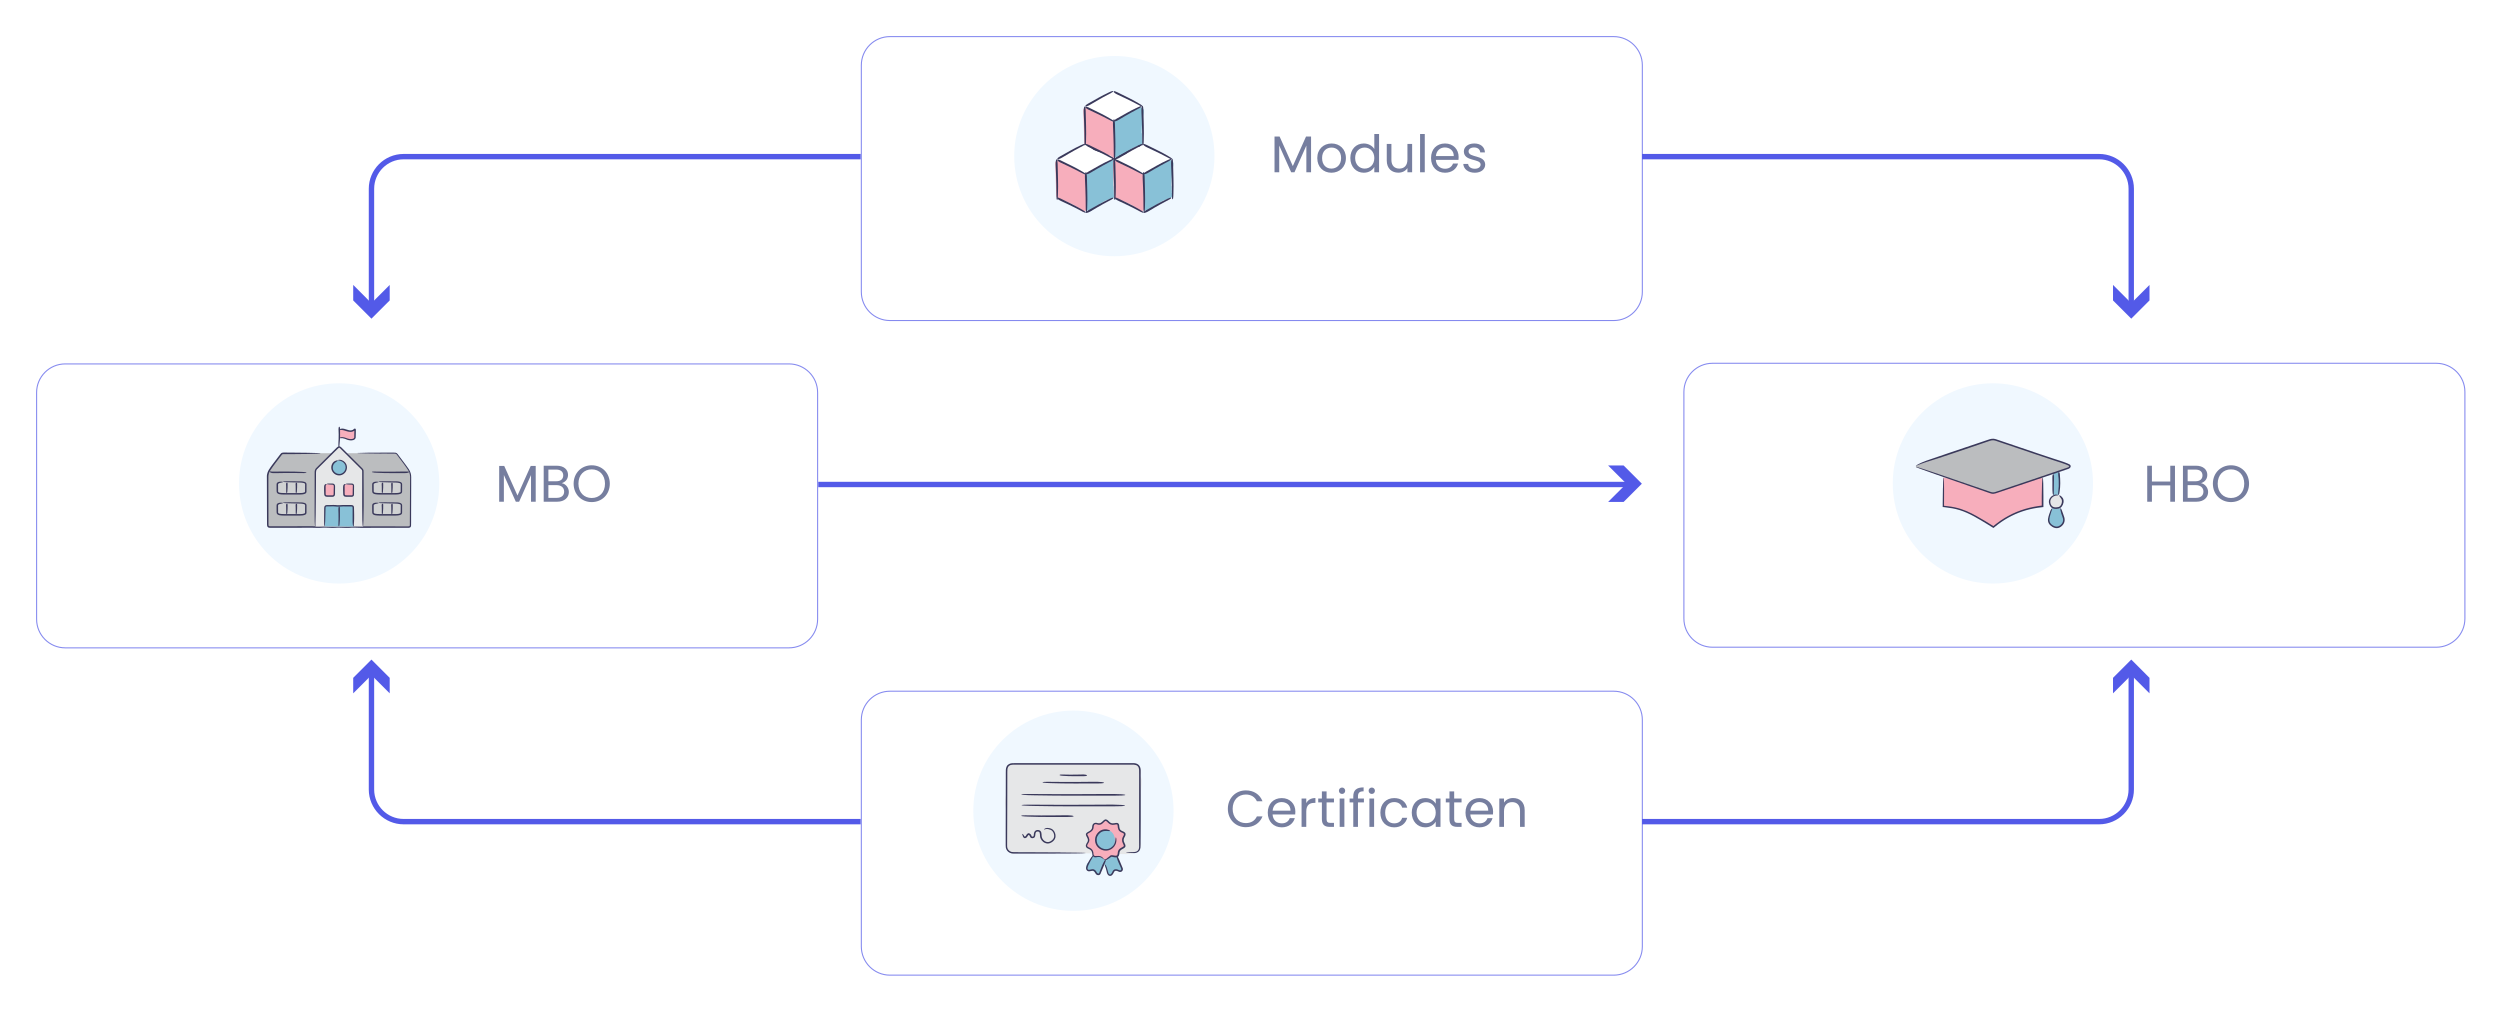 <svg width="1161" height="470" viewBox="0 0 1161 470" fill="none" xmlns="http://www.w3.org/2000/svg">
<g opacity="0.71" filter="url(#filter0_d_125_1645)">
<path d="M749.4 7H413.3C405.955 7 400 12.955 400 20.3V125.56C400 132.905 405.955 138.86 413.3 138.86H749.4C756.745 138.86 762.7 132.905 762.7 125.56V20.3C762.7 12.955 756.745 7 749.4 7Z" fill="white"/>
<path d="M749.4 7H413.3C405.955 7 400 12.955 400 20.3V125.56C400 132.905 405.955 138.86 413.3 138.86H749.4C756.745 138.86 762.7 132.905 762.7 125.56V20.3C762.7 12.955 756.745 7 749.4 7Z" stroke="#535AE8" stroke-width="0.5" stroke-miterlimit="10"/>
</g>
<path d="M591.888 80V63.392H594.24L600.384 77.12L606.528 63.392H608.856V80H606.672V67.616L601.152 80H599.616L594.072 67.592V80H591.888ZM625.04 73.4C625.04 77.576 622.04 80.216 618.296 80.216C614.576 80.216 611.744 77.576 611.744 73.4C611.744 69.248 614.672 66.632 618.392 66.632C622.136 66.632 625.04 69.248 625.04 73.4ZM613.976 73.4C613.976 76.736 616.016 78.296 618.296 78.296C620.576 78.296 622.808 76.736 622.808 73.4C622.808 70.088 620.624 68.528 618.368 68.528C616.064 68.528 613.976 70.088 613.976 73.4ZM627.095 73.376C627.095 69.272 629.807 66.632 633.359 66.632C635.423 66.632 637.319 67.688 638.231 69.2V62.24H640.439V80H638.231V77.528C637.439 78.992 635.735 80.216 633.335 80.216C629.807 80.216 627.095 77.456 627.095 73.376ZM638.231 73.4C638.231 70.352 636.167 68.528 633.767 68.528C631.367 68.528 629.327 70.28 629.327 73.376C629.327 76.472 631.367 78.296 633.767 78.296C636.167 78.296 638.231 76.496 638.231 73.4ZM655.794 66.848V80H653.61V78.056C652.77 79.424 651.162 80.192 649.41 80.192C646.386 80.192 644.01 78.32 644.01 74.552V66.848H646.17V74.264C646.17 76.928 647.634 78.296 649.842 78.296C652.098 78.296 653.61 76.904 653.61 74.072V66.848H655.794ZM659.482 80V62.24H661.666V80H659.482ZM670.98 68.48C668.844 68.48 667.068 69.896 666.828 72.464H675.132C675.156 69.896 673.236 68.48 670.98 68.48ZM677.124 75.944C676.452 78.344 674.34 80.216 671.076 80.216C667.332 80.216 664.572 77.576 664.572 73.4C664.572 69.248 667.236 66.632 671.076 66.632C674.892 66.632 677.388 69.32 677.388 72.92C677.388 73.4 677.364 73.784 677.316 74.24H666.804C666.972 76.904 668.844 78.368 671.076 78.368C673.044 78.368 674.292 77.36 674.772 75.944H677.124ZM689.727 76.424C689.727 78.584 687.831 80.216 684.927 80.216C681.855 80.216 679.695 78.536 679.551 76.136H681.807C681.927 77.408 683.055 78.368 684.903 78.368C686.631 78.368 687.591 77.504 687.591 76.424C687.591 73.496 679.815 75.2 679.815 70.304C679.815 68.288 681.711 66.632 684.639 66.632C687.543 66.632 689.463 68.192 689.607 70.76H687.423C687.327 69.44 686.319 68.48 684.567 68.48C682.959 68.48 681.999 69.248 681.999 70.304C681.999 73.424 689.631 71.72 689.727 76.424Z" fill="#767E9F"/>
<path d="M517.5 26C543.18 26 564 46.82 564 72.5C564 98.18 543.18 119 517.5 119C491.82 119 471 98.18 471 72.5C471 46.82 491.82 26 517.5 26Z" fill="#F0F8FF"/>
<path d="M528.06 47.54C527.94 47.54 527.83 47.55 527.72 47.57C527.56 47.53 527.39 47.52 527.21 47.54C527.06 47.2 526.76 46.91 526.27 46.8C525.03 46.52 523.81 46.19 522.62 45.76C522.16 45.59 521.58 45.41 521.02 45.18C520.32 44.72 519.69 44.15 519.06 43.58C518.88 43.41 518.64 43.3 518.4 43.25C518.09 42.87 517.59 42.66 516.96 42.87C516.3 43.1 515.68 43.43 515.08 43.8C514.73 43.56 514.29 43.46 513.88 43.6C513.26 43.8 512.73 44.12 512.24 44.49C512.14 44.56 512.04 44.63 511.95 44.71C511.32 45.19 510.7 45.7 509.97 46.06C509.59 46.24 509.37 46.61 509.29 47.01C508.33 47.4 507.35 47.75 506.35 48.06C506.34 48.06 506.32 48.06 506.31 48.05C504.46 47.6 503.67 50.45 505.52 50.9C507.49 51.38 509.44 51.93 511.37 52.54C512.73 53.39 514.08 54.25 515.45 55.07C516.89 55.93 517.66 55.88 519.09 54.97C521.85 53.22 524.46 51.19 527.71 50.46C527.83 50.49 527.95 50.51 528.09 50.51C529.99 50.51 530 47.55 528.09 47.55L528.06 47.54Z" fill="white"/>
<path d="M517.54 57.19C517.35 56.12 517.31 56.02 516.54 56.41C516.51 56.39 516.48 56.37 516.44 56.36C516.29 56.3 516.14 56.24 515.99 56.18C515.87 55.99 515.7 55.81 515.46 55.67C512.85 54.18 510.21 52.76 507.52 51.42C507.08 51.2 506.66 51.21 506.3 51.36C506.24 51.32 506.18 51.29 506.12 51.26C506.09 51.24 506.06 51.23 506.03 51.22C505.83 49.47 503.03 49.5 503.09 51.36C503.24 56.33 503.39 61.3 503.53 66.27C503.56 67.14 504.19 67.61 504.86 67.68C508.3 69.23 512.73 70.44 515.24 73.36C516.03 74.28 517.09 73.64 517.44 72.69C518.31 70.36 517.65 67.49 517.77 65.04C517.9 62.47 517.98 59.75 517.53 57.21L517.54 57.19Z" fill="#F7AEBC"/>
<path d="M529.33 49.88C527.6 50.29 526.06 51.07 524.57 52.03C523.03 53.03 521.46 54.48 519.68 55C519.2 55.14 518.9 55.45 518.75 55.81C518.03 55.83 517.34 56.3 517.37 57.23C517.46 59.81 517.55 62.4 517.64 64.98C517.68 66.07 517.71 67.16 517.75 68.25C517.77 68.86 517.79 69.48 517.81 70.09C517.82 70.48 517.54 71.56 517.98 71.04C517.21 71.95 517.57 73.07 518.63 73.51C518.65 73.51 518.67 73.53 518.69 73.54C519.44 73.85 520.22 73.22 520.48 72.57C520.82 72.57 521.18 72.46 521.5 72.16C522.63 71.1 523.82 70.14 525.13 69.33C525.39 69.17 525.68 68.98 526 68.78C526.83 68.45 527.66 68.15 528.52 67.89C529.34 67.64 530.1 67.54 530.55 66.74C530.85 66.22 530.8 65.47 530.38 65.02C530.42 64.87 530.44 64.69 530.42 64.51C530.33 63.77 530.31 63.09 530.33 62.34C530.34 62.06 530.28 61.83 530.18 61.63C530.18 60.58 530.23 59.54 530.3 58.5C530.44 56.37 530.72 54.27 531.11 52.18C531.14 52.02 531.14 51.87 531.12 51.73C531.31 50.79 530.55 49.61 529.31 49.9L529.33 49.88Z" fill="#88C1D7"/>
<path d="M504.28 67.11C504.33 66.69 504.33 66.22 504.34 65.77C504.53 61.01 504.28 56.26 504.19 51.5C504.17 50.54 504.06 49.4 503.74 49.44C503.43 49.47 503.25 50.46 503.26 51.58C503.26 51.97 503.26 52.36 503.29 52.75C503.48 55.33 503.46 57.96 503.59 61.13C503.6 62.65 503.62 64.73 503.65 66.81C503.65 67.46 503.71 68.25 503.96 68.32C504.18 68.38 504.23 67.63 504.29 67.11H504.28Z" fill="#3A395B"/>
<path d="M517.87 73.06C517.92 72.64 517.92 72.17 517.93 71.72C518.12 66.96 517.87 62.21 517.78 57.45C517.76 56.49 517.65 55.35 517.33 55.39C517.02 55.42 516.84 56.41 516.85 57.53C516.85 57.92 516.85 58.31 516.88 58.7C517.07 61.28 517.05 63.91 517.18 67.08C517.19 68.6 517.21 70.68 517.24 72.76C517.24 73.41 517.3 74.2 517.55 74.27C517.77 74.33 517.82 73.58 517.88 73.06H517.87Z" fill="#3A395B"/>
<path d="M531.09 66.83C531.14 66.41 531.14 65.94 531.15 65.49C531.34 60.73 531.09 55.98 531 51.22C530.98 50.26 530.87 49.12 530.55 49.16C530.24 49.19 530.06 50.18 530.07 51.3C530.07 51.69 530.07 52.08 530.1 52.47C530.29 55.05 530.27 57.68 530.4 60.85C530.41 62.37 530.43 64.45 530.46 66.53C530.46 67.18 530.52 67.97 530.77 68.04C530.99 68.1 531.04 67.35 531.1 66.83H531.09Z" fill="#3A395B"/>
<path d="M515.93 42.48C515.62 42.59 515.3 42.76 514.99 42.9C511.65 44.42 508.52 46.34 505.3 48.11C504.65 48.47 503.93 48.97 504.1 49.24C504.27 49.5 505.03 49.31 505.79 48.9C506.06 48.76 506.32 48.61 506.58 48.46C508.26 47.38 510.06 46.46 512.17 45.22C513.2 44.67 514.62 43.91 516.03 43.15C516.47 42.91 516.99 42.59 516.92 42.34C516.86 42.13 516.32 42.34 515.93 42.48Z" fill="#3A395B"/>
<path d="M529.14 49.51C528.83 49.62 528.51 49.79 528.2 49.93C524.86 51.45 521.73 53.37 518.51 55.14C517.86 55.5 517.14 56 517.31 56.27C517.48 56.53 518.24 56.34 519 55.93C519.27 55.79 519.53 55.64 519.79 55.49C521.47 54.41 523.27 53.49 525.38 52.25C526.41 51.7 527.83 50.94 529.24 50.18C529.68 49.94 530.2 49.62 530.13 49.37C530.07 49.16 529.53 49.37 529.14 49.51Z" fill="#3A395B"/>
<path d="M529.14 67.44C528.83 67.55 528.51 67.72 528.2 67.86C524.86 69.38 521.73 71.3 518.51 73.07C517.86 73.43 517.14 73.93 517.31 74.2C517.48 74.46 518.24 74.27 519 73.86C519.27 73.72 519.53 73.57 519.79 73.42C521.47 72.34 523.27 71.42 525.38 70.18C526.41 69.63 527.83 68.87 529.24 68.11C529.68 67.87 530.2 67.55 530.13 67.3C530.07 67.09 529.53 67.3 529.14 67.44Z" fill="#3A395B"/>
<path d="M516.57 55.69C516.3 55.49 515.97 55.32 515.66 55.13C512.42 53.18 508.97 51.63 505.6 49.93C504.92 49.59 504.07 49.26 503.95 49.56C503.83 49.85 504.44 50.38 505.23 50.79C505.5 50.94 505.78 51.08 506.06 51.2C507.95 52 509.78 53 512.07 54.07C513.14 54.62 514.6 55.39 516.07 56.14C516.53 56.38 517.1 56.63 517.27 56.43C517.41 56.26 516.91 55.93 516.57 55.68V55.69Z" fill="#3A395B"/>
<path d="M516.57 73.44C516.3 73.24 515.97 73.07 515.66 72.88C512.42 70.93 508.97 69.38 505.6 67.68C504.92 67.34 504.07 67.01 503.95 67.31C503.83 67.6 504.44 68.13 505.23 68.54C505.5 68.69 505.78 68.83 506.06 68.95C507.95 69.75 509.78 70.75 512.07 71.82C513.14 72.37 514.6 73.14 516.07 73.89C516.53 74.13 517.1 74.38 517.27 74.18C517.41 74.01 516.91 73.68 516.57 73.43V73.44Z" fill="#3A395B"/>
<path d="M529.79 48.57C529.52 48.37 529.19 48.2 528.88 48.01C525.64 46.06 522.19 44.51 518.82 42.81C518.14 42.47 517.29 42.14 517.17 42.44C517.05 42.73 517.66 43.26 518.45 43.67C518.72 43.82 519 43.96 519.28 44.08C521.17 44.88 523 45.88 525.29 46.95C526.36 47.5 527.82 48.27 529.29 49.02C529.75 49.26 530.32 49.51 530.49 49.31C530.63 49.14 530.13 48.81 529.79 48.56V48.57Z" fill="#3A395B"/>
<path d="M515.04 72.08C514.92 72.08 514.81 72.09 514.7 72.11C514.54 72.07 514.37 72.06 514.19 72.08C514.04 71.74 513.74 71.45 513.25 71.34C512.01 71.06 510.79 70.73 509.6 70.3C509.14 70.13 508.56 69.95 508 69.72C507.3 69.26 506.67 68.69 506.04 68.12C505.86 67.95 505.62 67.84 505.38 67.79C505.07 67.41 504.57 67.2 503.94 67.41C503.28 67.64 502.66 67.97 502.06 68.34C501.71 68.1 501.27 68 500.86 68.14C500.24 68.34 499.71 68.66 499.22 69.03C499.12 69.1 499.02 69.17 498.93 69.25C498.3 69.73 497.68 70.24 496.95 70.6C496.57 70.78 496.35 71.15 496.27 71.55C495.31 71.94 494.33 72.29 493.33 72.6C493.32 72.6 493.3 72.6 493.29 72.59C491.44 72.14 490.65 74.99 492.5 75.44C494.47 75.92 496.42 76.47 498.35 77.08C499.71 77.93 501.06 78.79 502.43 79.61C503.87 80.47 504.64 80.42 506.07 79.51C508.83 77.76 511.44 75.73 514.69 75C514.81 75.03 514.93 75.05 515.07 75.05C516.97 75.05 516.98 72.09 515.07 72.09L515.04 72.08Z" fill="white"/>
<path d="M504.51 81.73C504.32 80.66 504.28 80.56 503.51 80.95C503.48 80.93 503.45 80.91 503.41 80.9C503.26 80.84 503.11 80.78 502.96 80.72C502.84 80.53 502.67 80.35 502.43 80.21C499.82 78.72 497.18 77.3 494.49 75.96C494.05 75.74 493.63 75.75 493.27 75.9C493.21 75.86 493.15 75.83 493.09 75.8C493.06 75.78 493.03 75.77 493 75.76C492.8 74.01 490 74.04 490.06 75.9C490.21 80.87 490.36 85.84 490.5 90.81C490.53 91.68 491.16 92.15 491.83 92.22C495.27 93.77 499.7 94.98 502.21 97.9C503 98.82 504.06 98.18 504.41 97.23C505.28 94.9 504.62 92.03 504.74 89.58C504.87 87.01 504.95 84.29 504.5 81.75L504.51 81.73Z" fill="#F7AEBC"/>
<path d="M516.31 74.42C514.58 74.83 513.04 75.61 511.55 76.57C510.01 77.57 508.44 79.02 506.66 79.54C506.18 79.68 505.88 79.99 505.73 80.35C505.01 80.37 504.32 80.84 504.35 81.77C504.44 84.35 504.53 86.94 504.62 89.52C504.66 90.61 504.69 91.7 504.73 92.79C504.75 93.4 504.77 94.02 504.79 94.63C504.8 95.02 504.52 96.1 504.96 95.58C504.19 96.49 504.55 97.61 505.61 98.05C505.63 98.05 505.65 98.07 505.67 98.08C506.42 98.39 507.2 97.76 507.46 97.11C507.8 97.11 508.16 97 508.48 96.7C509.61 95.64 510.8 94.68 512.11 93.87C512.37 93.71 512.66 93.52 512.98 93.32C513.81 92.99 514.64 92.69 515.5 92.43C516.32 92.18 517.08 92.08 517.53 91.28C517.83 90.76 517.78 90.01 517.36 89.56C517.4 89.41 517.42 89.23 517.4 89.05C517.31 88.31 517.29 87.63 517.31 86.88C517.32 86.6 517.26 86.37 517.16 86.17C517.16 85.12 517.21 84.08 517.28 83.04C517.42 80.91 517.7 78.81 518.09 76.72C518.12 76.56 518.12 76.41 518.1 76.27C518.29 75.33 517.53 74.15 516.29 74.44L516.31 74.42Z" fill="#88C1D7"/>
<path d="M491.25 91.65C491.3 91.23 491.3 90.76 491.31 90.31C491.5 85.55 491.25 80.8 491.16 76.04C491.14 75.08 491.03 73.94 490.71 73.98C490.4 74.01 490.22 75 490.23 76.12C490.23 76.51 490.23 76.9 490.26 77.29C490.45 79.87 490.43 82.5 490.56 85.67C490.57 87.19 490.59 89.27 490.62 91.35C490.62 92 490.68 92.79 490.93 92.86C491.15 92.92 491.2 92.17 491.26 91.65H491.25Z" fill="#3A395B"/>
<path d="M504.85 97.6C504.9 97.18 504.9 96.71 504.91 96.26C505.1 91.5 504.85 86.75 504.76 81.99C504.74 81.03 504.63 79.89 504.31 79.93C504 79.96 503.82 80.95 503.83 82.07C503.83 82.46 503.83 82.85 503.86 83.24C504.05 85.82 504.03 88.45 504.16 91.62C504.17 93.14 504.19 95.22 504.22 97.3C504.22 97.95 504.28 98.74 504.53 98.81C504.75 98.87 504.8 98.12 504.86 97.6H504.85Z" fill="#3A395B"/>
<path d="M518.06 91.37C518.11 90.95 518.11 90.48 518.12 90.03C518.31 85.27 518.06 80.52 517.97 75.76C517.95 74.8 517.84 73.66 517.52 73.7C517.21 73.73 517.03 74.72 517.04 75.84C517.04 76.23 517.04 76.62 517.07 77.01C517.26 79.59 517.24 82.22 517.37 85.39C517.38 86.91 517.4 88.99 517.43 91.07C517.43 91.72 517.49 92.51 517.74 92.58C517.96 92.64 518.01 91.89 518.07 91.37H518.06Z" fill="#3A395B"/>
<path d="M502.9 67.02C502.59 67.13 502.27 67.3 501.96 67.44C498.62 68.96 495.49 70.88 492.27 72.65C491.62 73.01 490.9 73.51 491.07 73.78C491.24 74.04 492 73.85 492.76 73.44C493.03 73.3 493.29 73.15 493.55 73C495.23 71.92 497.03 71 499.14 69.76C500.17 69.21 501.59 68.45 503 67.69C503.44 67.45 503.96 67.13 503.89 66.88C503.83 66.67 503.29 66.88 502.9 67.02Z" fill="#3A395B"/>
<path d="M516.12 74.05C515.81 74.16 515.49 74.33 515.18 74.47C511.84 75.99 508.71 77.91 505.49 79.68C504.84 80.04 504.12 80.54 504.29 80.81C504.46 81.07 505.22 80.88 505.98 80.47C506.25 80.33 506.51 80.18 506.77 80.03C508.45 78.95 510.25 78.03 512.36 76.79C513.39 76.24 514.81 75.48 516.22 74.72C516.66 74.48 517.18 74.16 517.11 73.91C517.05 73.7 516.51 73.91 516.12 74.05Z" fill="#3A395B"/>
<path d="M516.12 91.99C515.81 92.1 515.49 92.27 515.18 92.41C511.84 93.93 508.71 95.85 505.49 97.62C504.84 97.98 504.12 98.48 504.29 98.75C504.46 99.01 505.22 98.82 505.98 98.41C506.25 98.27 506.51 98.12 506.77 97.97C508.45 96.89 510.25 95.97 512.36 94.73C513.39 94.18 514.81 93.42 516.22 92.66C516.66 92.42 517.18 92.1 517.11 91.85C517.05 91.64 516.51 91.85 516.12 91.99Z" fill="#3A395B"/>
<path d="M503.55 80.24C503.28 80.04 502.95 79.87 502.64 79.68C499.4 77.73 495.95 76.18 492.58 74.48C491.9 74.14 491.05 73.81 490.93 74.11C490.81 74.4 491.42 74.93 492.21 75.34C492.48 75.49 492.76 75.63 493.04 75.75C494.93 76.55 496.76 77.55 499.05 78.62C500.12 79.17 501.58 79.94 503.05 80.69C503.51 80.93 504.08 81.18 504.25 80.98C504.39 80.81 503.89 80.48 503.55 80.23V80.24Z" fill="#3A395B"/>
<path d="M503.55 97.98C503.28 97.78 502.95 97.61 502.64 97.42C499.4 95.47 495.95 93.92 492.58 92.22C491.9 91.88 491.05 91.55 490.93 91.85C490.81 92.14 491.42 92.67 492.21 93.08C492.48 93.23 492.76 93.37 493.04 93.49C494.93 94.29 496.76 95.29 499.05 96.36C500.12 96.91 501.58 97.68 503.05 98.43C503.51 98.67 504.08 98.92 504.25 98.72C504.39 98.55 503.89 98.22 503.55 97.97V97.98Z" fill="#3A395B"/>
<path d="M516.76 73.11C516.49 72.91 516.16 72.74 515.85 72.55C512.61 70.6 509.16 69.05 505.79 67.35C505.11 67.01 504.26 66.68 504.14 66.98C504.02 67.27 504.63 67.8 505.42 68.21C505.69 68.36 505.97 68.5 506.25 68.62C508.14 69.42 509.97 70.42 512.26 71.49C513.33 72.04 514.79 72.81 516.26 73.56C516.72 73.8 517.29 74.05 517.46 73.85C517.6 73.68 517.1 73.35 516.76 73.1V73.11Z" fill="#3A395B"/>
<path d="M541.84 72.08C541.72 72.08 541.61 72.09 541.5 72.11C541.34 72.07 541.17 72.06 540.99 72.08C540.84 71.74 540.54 71.45 540.05 71.34C538.81 71.06 537.59 70.73 536.4 70.3C535.94 70.13 535.36 69.95 534.8 69.72C534.1 69.26 533.47 68.69 532.84 68.12C532.66 67.95 532.42 67.84 532.18 67.79C531.87 67.41 531.37 67.2 530.74 67.41C530.08 67.64 529.46 67.97 528.86 68.34C528.51 68.1 528.07 68 527.66 68.14C527.04 68.34 526.51 68.66 526.02 69.03C525.92 69.1 525.82 69.17 525.73 69.25C525.1 69.73 524.48 70.24 523.75 70.6C523.37 70.78 523.15 71.15 523.07 71.55C522.11 71.94 521.13 72.29 520.13 72.6C520.12 72.6 520.1 72.6 520.09 72.59C518.24 72.14 517.45 74.99 519.3 75.44C521.27 75.92 523.22 76.47 525.15 77.08C526.51 77.93 527.86 78.79 529.23 79.61C530.67 80.47 531.44 80.42 532.87 79.51C535.63 77.76 538.24 75.73 541.49 75C541.61 75.03 541.73 75.05 541.87 75.05C543.77 75.05 543.78 72.09 541.87 72.09L541.84 72.08Z" fill="white"/>
<path d="M531.32 81.73C531.13 80.66 531.09 80.56 530.32 80.95C530.29 80.93 530.26 80.91 530.22 80.9C530.07 80.84 529.92 80.78 529.77 80.72C529.65 80.53 529.48 80.35 529.24 80.21C526.63 78.72 523.99 77.3 521.3 75.96C520.86 75.74 520.44 75.75 520.08 75.9C520.02 75.86 519.96 75.83 519.9 75.8C519.87 75.78 519.84 75.77 519.81 75.76C519.61 74.01 516.81 74.04 516.87 75.9C517.02 80.87 517.17 85.84 517.31 90.81C517.34 91.68 517.97 92.15 518.64 92.22C522.08 93.77 526.51 94.98 529.02 97.9C529.81 98.82 530.87 98.18 531.22 97.23C532.09 94.9 531.43 92.03 531.55 89.58C531.68 87.01 531.76 84.29 531.31 81.75L531.32 81.73Z" fill="#F7AEBC"/>
<path d="M543.11 74.42C541.38 74.83 539.84 75.61 538.35 76.57C536.81 77.57 535.24 79.02 533.46 79.54C532.98 79.68 532.68 79.99 532.53 80.35C531.81 80.37 531.12 80.84 531.15 81.77C531.24 84.35 531.33 86.94 531.42 89.52C531.46 90.61 531.49 91.7 531.53 92.79C531.55 93.4 531.57 94.02 531.59 94.63C531.6 95.02 531.32 96.1 531.76 95.58C530.99 96.49 531.35 97.61 532.41 98.05C532.43 98.05 532.45 98.07 532.47 98.08C533.22 98.39 534 97.76 534.26 97.11C534.6 97.11 534.96 97 535.28 96.7C536.41 95.64 537.6 94.68 538.91 93.87C539.17 93.71 539.46 93.52 539.78 93.32C540.61 92.99 541.44 92.69 542.3 92.43C543.12 92.18 543.88 92.08 544.33 91.28C544.63 90.76 544.58 90.01 544.16 89.56C544.2 89.41 544.22 89.23 544.2 89.05C544.11 88.31 544.09 87.63 544.11 86.88C544.12 86.6 544.06 86.37 543.96 86.17C543.96 85.12 544.01 84.08 544.08 83.04C544.22 80.91 544.5 78.81 544.89 76.72C544.92 76.56 544.92 76.41 544.9 76.27C545.09 75.33 544.33 74.15 543.09 74.44L543.11 74.42Z" fill="#88C1D7"/>
<path d="M518.06 91.65C518.11 91.23 518.11 90.76 518.12 90.31C518.31 85.55 518.06 80.8 517.97 76.04C517.95 75.08 517.84 73.94 517.52 73.98C517.21 74.01 517.03 75 517.04 76.12C517.04 76.51 517.04 76.9 517.07 77.29C517.26 79.87 517.24 82.5 517.37 85.67C517.38 87.19 517.4 89.27 517.43 91.35C517.43 92 517.49 92.79 517.74 92.86C517.96 92.92 518.01 92.17 518.07 91.65H518.06Z" fill="#3A395B"/>
<path d="M531.66 97.6C531.71 97.18 531.71 96.71 531.72 96.26C531.91 91.5 531.66 86.75 531.57 81.99C531.55 81.03 531.44 79.89 531.12 79.93C530.81 79.96 530.63 80.95 530.64 82.07C530.64 82.46 530.64 82.85 530.67 83.24C530.86 85.82 530.84 88.45 530.97 91.62C530.98 93.14 531 95.22 531.03 97.3C531.03 97.95 531.09 98.74 531.34 98.81C531.56 98.87 531.61 98.12 531.67 97.6H531.66Z" fill="#3A395B"/>
<path d="M544.87 91.37C544.92 90.95 544.92 90.48 544.93 90.03C545.12 85.27 544.87 80.52 544.78 75.76C544.76 74.8 544.65 73.66 544.33 73.7C544.02 73.73 543.84 74.72 543.85 75.84C543.85 76.23 543.85 76.62 543.88 77.01C544.07 79.59 544.05 82.22 544.18 85.39C544.19 86.91 544.21 88.99 544.24 91.07C544.24 91.72 544.3 92.51 544.55 92.58C544.77 92.64 544.82 91.89 544.88 91.37H544.87Z" fill="#3A395B"/>
<path d="M529.71 67.02C529.4 67.13 529.08 67.3 528.77 67.44C525.43 68.96 522.3 70.88 519.08 72.65C518.43 73.01 517.71 73.51 517.88 73.78C518.05 74.04 518.81 73.85 519.57 73.44C519.84 73.3 520.1 73.15 520.36 73C522.04 71.92 523.84 71 525.95 69.76C526.98 69.21 528.4 68.45 529.81 67.69C530.25 67.45 530.76 67.13 530.7 66.88C530.64 66.67 530.1 66.88 529.71 67.02Z" fill="#3A395B"/>
<path d="M542.92 74.05C542.61 74.16 542.29 74.33 541.98 74.47C538.64 75.99 535.51 77.91 532.29 79.68C531.64 80.04 530.92 80.54 531.09 80.81C531.26 81.07 532.02 80.88 532.78 80.47C533.05 80.33 533.31 80.18 533.57 80.03C535.25 78.95 537.05 78.03 539.16 76.79C540.19 76.24 541.61 75.48 543.02 74.72C543.46 74.48 543.98 74.16 543.91 73.91C543.85 73.7 543.31 73.91 542.92 74.05Z" fill="#3A395B"/>
<path d="M542.92 91.99C542.61 92.1 542.29 92.27 541.98 92.41C538.64 93.93 535.51 95.85 532.29 97.62C531.64 97.98 530.92 98.48 531.09 98.75C531.26 99.01 532.02 98.82 532.78 98.41C533.05 98.27 533.31 98.12 533.57 97.97C535.25 96.89 537.05 95.97 539.16 94.73C540.19 94.18 541.61 93.42 543.02 92.66C543.46 92.42 543.98 92.1 543.91 91.85C543.85 91.64 543.31 91.85 542.92 91.99Z" fill="#3A395B"/>
<path d="M530.36 80.24C530.09 80.04 529.76 79.87 529.45 79.68C526.21 77.73 522.76 76.18 519.39 74.48C518.71 74.14 517.86 73.81 517.74 74.11C517.62 74.4 518.23 74.93 519.02 75.34C519.29 75.49 519.57 75.63 519.85 75.75C521.74 76.55 523.57 77.55 525.86 78.62C526.93 79.17 528.39 79.94 529.86 80.69C530.32 80.93 530.89 81.18 531.06 80.98C531.2 80.81 530.7 80.48 530.36 80.23V80.24Z" fill="#3A395B"/>
<path d="M530.36 97.98C530.09 97.78 529.76 97.61 529.45 97.42C526.21 95.47 522.76 93.92 519.39 92.22C518.71 91.88 517.86 91.55 517.74 91.85C517.62 92.14 518.23 92.67 519.02 93.08C519.29 93.23 519.57 93.37 519.85 93.49C521.74 94.29 523.57 95.29 525.86 96.36C526.93 96.91 528.39 97.68 529.86 98.43C530.32 98.67 530.89 98.92 531.06 98.72C531.2 98.55 530.7 98.22 530.36 97.97V97.98Z" fill="#3A395B"/>
<path d="M543.57 73.11C543.3 72.91 542.97 72.74 542.66 72.55C539.42 70.6 535.97 69.05 532.6 67.35C531.92 67.01 531.07 66.68 530.95 66.98C530.83 67.27 531.44 67.8 532.23 68.21C532.5 68.36 532.78 68.5 533.06 68.62C534.95 69.42 536.78 70.42 539.07 71.49C540.14 72.04 541.6 72.81 543.07 73.56C543.53 73.8 544.1 74.05 544.27 73.85C544.41 73.68 543.91 73.35 543.57 73.1V73.11Z" fill="#3A395B"/>
<g opacity="0.71" filter="url(#filter1_d_125_1645)">
<path d="M749.4 311H413.3C405.955 311 400 316.955 400 324.3V429.56C400 436.905 405.955 442.86 413.3 442.86H749.4C756.745 442.86 762.7 436.905 762.7 429.56V324.3C762.7 316.955 756.745 311 749.4 311Z" fill="white"/>
<path d="M749.4 311H413.3C405.955 311 400 316.955 400 324.3V429.56C400 436.905 405.955 442.86 413.3 442.86H749.4C756.745 442.86 762.7 436.905 762.7 429.56V324.3C762.7 316.955 756.745 311 749.4 311Z" stroke="#535AE8" stroke-width="0.5" stroke-miterlimit="10"/>
</g>
<path d="M570.212 375.624C570.212 370.608 573.884 367.056 578.564 367.056C582.188 367.056 585.068 368.88 586.316 372.12H583.7C582.788 370.104 581.012 368.976 578.564 368.976C575.06 368.976 572.444 371.52 572.444 375.624C572.444 379.704 575.06 382.248 578.564 382.248C581.012 382.248 582.788 381.12 583.7 379.128H586.316C585.068 382.344 582.188 384.144 578.564 384.144C573.884 384.144 570.212 380.64 570.212 375.624ZM595.159 372.48C593.023 372.48 591.247 373.896 591.007 376.464H599.311C599.335 373.896 597.415 372.48 595.159 372.48ZM601.303 379.944C600.631 382.344 598.519 384.216 595.255 384.216C591.511 384.216 588.751 381.576 588.751 377.4C588.751 373.248 591.415 370.632 595.255 370.632C599.071 370.632 601.567 373.32 601.567 376.92C601.567 377.4 601.543 377.784 601.495 378.24H590.983C591.151 380.904 593.023 382.368 595.255 382.368C597.223 382.368 598.471 381.36 598.951 379.944H601.303ZM606.634 376.848V384H604.45V370.848H606.634V372.984C607.378 371.52 608.794 370.608 610.882 370.608V372.864H610.306C608.218 372.864 606.634 373.8 606.634 376.848ZM613.883 380.4V372.648H612.179V370.848H613.883V367.536H616.067V370.848H619.499V372.648H616.067V380.4C616.067 381.696 616.547 382.152 617.891 382.152H619.499V384H617.531C615.203 384 613.883 383.04 613.883 380.4ZM622.145 384V370.848H624.329V384H622.145ZM623.273 368.712C622.433 368.712 621.785 368.064 621.785 367.224C621.785 366.384 622.433 365.736 623.273 365.736C624.065 365.736 624.713 366.384 624.713 367.224C624.713 368.064 624.065 368.712 623.273 368.712ZM628.459 384V372.648H626.755V370.848H628.459V369.912C628.459 366.984 629.899 365.664 633.259 365.664V367.488C631.291 367.488 630.643 368.208 630.643 369.912V370.848H633.403V372.648H630.643V384H628.459ZM635.95 384V370.848H638.134V384H635.95ZM637.078 368.712C636.238 368.712 635.59 368.064 635.59 367.224C635.59 366.384 636.238 365.736 637.078 365.736C637.87 365.736 638.518 366.384 638.518 367.224C638.518 368.064 637.87 368.712 637.078 368.712ZM641.04 377.4C641.04 373.272 643.704 370.632 647.448 370.632C650.712 370.632 652.848 372.312 653.52 375.072H651.168C650.712 373.488 649.392 372.48 647.448 372.48C645.048 372.48 643.272 374.184 643.272 377.4C643.272 380.664 645.048 382.368 647.448 382.368C649.392 382.368 650.688 381.432 651.168 379.776H653.52C652.848 382.392 650.712 384.216 647.448 384.216C643.704 384.216 641.04 381.576 641.04 377.4ZM655.618 377.376C655.618 373.272 658.33 370.632 661.858 370.632C664.306 370.632 665.986 371.88 666.754 373.248V370.848H668.962V384H666.754V381.552C665.962 382.968 664.258 384.216 661.834 384.216C658.33 384.216 655.618 381.456 655.618 377.376ZM666.754 377.4C666.754 374.352 664.69 372.528 662.29 372.528C659.89 372.528 657.85 374.28 657.85 377.376C657.85 380.472 659.89 382.296 662.29 382.296C664.69 382.296 666.754 380.496 666.754 377.4ZM673.133 380.4V372.648H671.429V370.848H673.133V367.536H675.317V370.848H678.749V372.648H675.317V380.4C675.317 381.696 675.797 382.152 677.141 382.152H678.749V384H676.781C674.453 384 673.133 383.04 673.133 380.4ZM686.987 372.48C684.851 372.48 683.075 373.896 682.835 376.464H691.139C691.163 373.896 689.243 372.48 686.987 372.48ZM693.131 379.944C692.459 382.344 690.347 384.216 687.083 384.216C683.339 384.216 680.579 381.576 680.579 377.4C680.579 373.248 683.243 370.632 687.083 370.632C690.899 370.632 693.395 373.32 693.395 376.92C693.395 377.4 693.371 377.784 693.323 378.24H682.811C682.979 380.904 684.851 382.368 687.083 382.368C689.051 382.368 690.299 381.36 690.779 379.944H693.131ZM705.902 384V376.56C705.902 373.872 704.438 372.504 702.23 372.504C699.998 372.504 698.462 373.896 698.462 376.728V384H696.278V370.848H698.462V372.72C699.326 371.352 700.91 370.608 702.686 370.608C705.734 370.608 708.062 372.48 708.062 376.248V384H705.902Z" fill="#767E9F"/>
<path d="M498.5 330C524.18 330 545 350.82 545 376.5C545 402.18 524.18 423 498.5 423C472.82 423 452 402.18 452 376.5C452 350.82 472.82 330 498.5 330Z" fill="#F0F8FF"/>
<path d="M529.19 376.67C529.3 374.35 529.45 372.02 529.63 369.7C529.82 367.29 530.18 364.86 530.15 362.44C530.15 361.65 529.85 360.87 529.37 360.24C529.67 359.72 529.84 359.13 529.81 358.5C529.72 356.56 528.22 354.86 526.19 354.88C511.84 355.04 497.48 355.02 483.13 354.8C479.05 354.74 474.97 354.66 470.89 354.57C469 354.53 467.19 356.26 467.27 358.19C467.3 358.78 467.45 359.33 467.7 359.82C467.62 360.11 467.58 360.42 467.6 360.74C467.6 360.93 467.63 361.11 467.67 361.29C467.66 361.43 467.66 361.58 467.67 361.73C467.76 363 467.79 364.28 467.71 365.55C467.68 366.11 467.63 366.67 467.56 367.22C467.56 367.2 467.47 367.73 467.46 367.79C467.4 368.12 467.34 368.46 467.28 368.79C467.04 370.22 466.78 371.7 466.87 373.16C466.92 373.9 467.04 374.64 467.14 375.37C467.15 375.48 467.16 375.55 467.17 375.59C467.17 375.61 467.17 375.64 467.17 375.68C467.19 376.02 467.23 376.37 467.25 376.71C467.52 382.01 467.28 387.38 467.27 392.68C467.27 394.57 468.94 396.38 470.89 396.3C471.57 396.27 472.2 396.07 472.75 395.74C472.77 395.74 472.79 395.74 472.81 395.73C472.82 395.73 472.94 395.7 473.04 395.67C473.13 395.66 473.23 395.64 473.25 395.64C473.67 395.62 474.08 395.62 474.5 395.64C475.41 395.65 476.32 395.68 477.22 395.7C479.13 395.74 481.04 395.78 482.95 395.82C486.63 395.9 490.3 395.97 493.98 396.05L516.25 396.52C518.37 396.56 520.49 396.62 522.61 396.65C524.9 396.68 527.01 396.26 528.75 394.66C530.08 393.44 530.14 391.09 528.95 389.75C528.92 385.39 529 381.03 529.21 376.68L529.19 376.67Z" fill="#E6E7E8"/>
<path d="M520.68 402.59C520.22 401.59 519.95 400.64 519.65 399.6C518.83 396.72 515.28 397.58 513.76 399.49C513.55 399.43 513.31 399.45 513.1 399.56C513.02 399.01 512.76 398.51 512.27 398.13C511.65 397.65 510.81 397.53 510.09 397.81C509.88 397.65 509.63 397.53 509.36 397.47C508.16 397.2 506.97 397.83 506.61 399.03C506.55 399.24 506.48 399.46 506.42 399.67C506.03 400.03 505.61 400.35 505.21 400.69C504.36 401.4 504.41 402.81 505.04 403.62C505.65 404.41 506.73 404.7 507.65 404.33C507.97 404.85 508.51 405.25 509.08 405.4C509.06 405.84 509.33 406.3 509.9 406.3C510.57 406.3 510.83 405.66 510.68 405.16C511.35 404.78 511.75 404.08 511.84 403.22C511.8 403.65 511.93 402.83 511.96 402.74C511.99 402.65 512.02 402.55 512.06 402.46C512.06 402.45 512.1 402.38 512.16 402.27C512.38 401.94 512.62 401.6 512.8 401.24C513.27 402.87 514.17 404.45 514.84 405.98C515.09 406.56 516.04 406.51 516.31 405.98C516.51 405.58 516.68 405.11 516.94 404.75C517.4 404.11 518 404.26 518.68 404.39C519.35 404.52 520.13 404.81 520.66 404.21C521.07 403.74 520.93 403.12 520.7 402.6L520.68 402.59Z" fill="#88C1D7"/>
<path d="M521.9 391.74C521.77 391.49 521.56 391.31 521.45 391.09C521.54 390.52 521.59 389.96 521.58 389.41C521.58 389.24 521.57 389.08 521.55 388.91C521.77 388.69 521.87 388.36 521.81 388.06C521.84 388.04 521.87 388.02 521.89 388C522.12 387.8 522.18 387.46 522.11 387.17C521.94 386.43 521.18 386.41 520.59 386.17C520.26 385.67 519.85 385.24 519.36 384.89C519.32 384.81 519.29 384.72 519.27 384.65C519.2 384.28 519.46 383.92 519.33 383.52C519.02 382.52 517.95 382.72 517.14 382.68C515.93 382.61 515.14 382.26 514.23 381.69C514.06 381.24 513.56 381.06 513.15 381.16C512.78 381.18 512.45 381.49 512.36 381.86C512.28 381.86 512.2 381.86 512.11 381.86C511.22 382.02 510.33 382.18 509.44 382.35C508.93 382.45 508.43 382.53 508.04 382.9C507.55 383.36 507.45 383.95 507.28 384.56C507.06 385.33 506.72 385.81 506.03 386.2C504.99 386.79 504.32 387.48 505.05 388.66C505.45 389.3 505.71 389.9 505.49 390.68C505.31 391.3 504.8 391.77 504.8 392.45C504.8 393.69 505.97 393.94 506.75 394.54C506.92 394.86 507.12 395.15 507.38 395.43C507.74 396.6 507.3 397.72 508.93 397.79C509.59 397.82 510.32 397.67 510.96 397.86C511.7 398.08 512.12 398.86 512.87 399.1C513.9 399.43 514.57 398.59 515.09 397.8C515.11 397.8 515.12 397.8 515.14 397.8C515.96 397.74 516.78 397.69 517.59 397.63C518.17 397.59 518.79 397.61 519.16 397.09C519.48 396.64 519.44 396.08 519.52 395.56V395.54C519.7 395.33 519.87 395.11 520.03 394.86C520.22 394.57 520.39 394.26 520.55 393.94C520.64 393.86 520.72 393.78 520.82 393.69C520.91 393.67 521 393.66 521.07 393.64C521.49 393.54 521.88 393.4 522.06 392.97C522.23 392.56 522.09 392.1 521.9 391.73V391.74Z" fill="#F7AEBC"/>
<path d="M517.79 389.84C517.77 389.31 517.66 388.81 517.47 388.36C517.16 387.33 516.49 386.41 515.55 385.87C514.33 385.16 512.79 385.28 511.6 385.98C511.36 386.06 511.12 386.15 510.89 386.27C509.56 386.94 508.66 388.35 508.66 389.85C508.66 391.29 509.46 392.28 510.38 393.27C510.65 393.55 510.97 393.77 511.32 393.93C511.67 394.21 512.07 394.43 512.54 394.56C514.07 394.98 515.53 394.3 516.65 393.28C517.62 392.39 517.83 391.1 517.79 389.85V389.84Z" fill="#88C1D7"/>
<path d="M492.5 395.84C488.47 395.82 483.9 395.8 479.58 395.77L470.94 395.74C470.22 395.76 469.58 395.67 469.01 395.31C468.45 394.97 468.03 394.43 467.84 393.81C467.74 393.5 467.71 393.17 467.71 392.84V391.76L467.72 389.6L467.78 372.32L467.8 363.68V359.36C467.82 358.65 467.78 357.9 467.85 357.25C467.94 356.6 468.18 355.99 468.66 355.63C469.62 354.87 471.19 355.17 472.62 355.11H476.94H485.59H520.18H524.5C525.92 355.15 527.48 354.89 528.35 355.8C529.24 356.67 528.96 358.23 529.01 359.66V363.98L528.99 381.28C528.99 383.6 528.99 386.02 528.99 388.36C528.99 389.53 529 390.67 529.01 391.77C529 392.88 529.14 393.93 528.68 394.65C528.25 395.39 527.4 395.66 526.66 395.7C525.88 395.73 525.18 395.75 524.6 395.77C523.45 395.82 522.81 395.87 522.87 395.94C522.92 396.01 523.56 396.06 524.66 396.12C525.21 396.14 525.87 396.17 526.64 396.19C527.4 396.19 528.44 395.98 529.09 395.1C529.41 394.68 529.57 394.14 529.63 393.6C529.68 393.04 529.66 392.54 529.68 391.99C529.69 390.89 529.71 389.73 529.72 388.52C529.73 386.09 529.75 383.47 529.76 380.77C529.76 376.98 529.76 373.19 529.76 369.42C529.76 366.29 529.74 363.15 529.73 360V357.62C529.7 356.79 529.47 355.86 528.78 355.22C528.09 354.58 527.17 354.4 526.34 354.39H523.94C517.55 354.39 511.05 354.39 504.38 354.4C497.71 354.4 490.85 354.4 483.75 354.4C480.2 354.4 476.58 354.4 472.89 354.4C471.96 354.4 471.06 354.38 470.08 354.42C469.59 354.46 469.08 354.57 468.61 354.82C468.14 355.07 467.73 355.46 467.5 355.94C467.01 356.9 467.1 357.95 467.09 358.87C467.09 359.82 467.09 360.78 467.09 361.74C467.08 369.08 467.06 377.8 467.04 387.2C467.04 388.38 467.04 389.56 467.04 390.76C467.04 391.36 467.04 391.96 467.04 392.56C467.02 393.15 467.08 393.89 467.39 394.48C467.96 395.73 469.39 396.47 470.71 396.4C471.94 396.4 473.17 396.4 474.41 396.4C479.37 396.4 484.41 396.4 489.46 396.4C495.8 396.4 503.38 396.37 504.17 396.16C504.78 395.98 497.55 395.93 492.49 395.87L492.5 395.84Z" fill="#3A395B"/>
<path d="M477.35 369.27C478.41 369.32 479.62 369.33 480.76 369.35C492.92 369.61 505.11 369.49 517.29 369.51C519.74 369.51 522.66 369.44 522.6 369.17C522.54 368.91 520.01 368.74 517.16 368.72C516.16 368.72 515.16 368.72 514.16 368.72C507.55 368.82 500.81 368.75 492.69 368.8C488.81 368.78 483.48 368.75 478.15 368.73C476.48 368.73 474.47 368.75 474.27 368.96C474.11 369.14 476.02 369.2 477.36 369.26L477.35 369.27Z" fill="#3A395B"/>
<path d="M477.47 374.22C478.52 374.27 479.73 374.28 480.86 374.3C492.95 374.56 505.07 374.44 517.18 374.46C519.61 374.46 522.52 374.39 522.46 374.12C522.4 373.86 519.89 373.69 517.05 373.67C516.06 373.67 515.06 373.67 514.07 373.67C507.49 373.77 500.8 373.7 492.72 373.75C488.86 373.73 483.57 373.7 478.27 373.68C476.61 373.68 474.62 373.7 474.41 373.91C474.25 374.09 476.15 374.15 477.48 374.21L477.47 374.22Z" fill="#3A395B"/>
<path d="M485.97 363.61C486.6 363.66 487.31 363.67 487.99 363.69C495.17 363.95 502.37 363.83 509.57 363.85C511.02 363.85 512.74 363.78 512.7 363.51C512.67 363.25 511.17 363.08 509.48 363.06C508.89 363.06 508.3 363.06 507.71 363.06C503.8 363.16 499.83 363.09 495.03 363.14C492.74 363.12 489.59 363.09 486.44 363.07C485.45 363.07 484.27 363.09 484.15 363.3C484.05 363.48 485.18 363.54 485.97 363.6V363.61Z" fill="#3A395B"/>
<path d="M509.27 397.48C508.94 397.54 508.62 397.59 508.34 397.48C508.07 397.38 507.91 397.11 507.85 396.79C507.79 396.48 507.81 396.08 507.72 395.69C507.63 395.31 507.47 394.93 507.23 394.62C506.91 394.2 506.47 393.9 506.01 393.68C505.55 393.48 505.13 393.31 504.96 393C504.79 392.73 504.94 392.31 505.18 391.93C505.4 391.58 505.76 391.09 505.85 390.55C506.1 389.39 505.31 388.43 505.01 387.68C504.94 387.47 504.94 387.4 505.01 387.32C505.09 387.21 505.28 387.08 505.47 386.97C505.85 386.74 506.32 386.53 506.74 386.21C507.16 385.9 507.54 385.45 507.73 384.92C507.94 384.41 507.88 383.77 507.96 383.46C508.05 383.09 508.29 382.83 508.62 382.76C508.97 382.66 509.3 382.84 509.87 382.98C510.4 383.1 511.03 383.03 511.53 382.75C512.02 382.49 512.4 382.06 512.71 381.75C513.03 381.42 513.4 381.15 513.56 381.23C513.81 381.29 514.19 381.66 514.5 381.99C514.85 382.36 515.29 382.72 515.83 382.91C516.36 383.1 516.94 383.11 517.46 383.01C517.94 382.92 518.43 382.81 518.72 382.87C518.84 382.91 518.87 382.93 518.94 383.1C519 383.26 519.03 383.48 519.05 383.7C519.09 384.16 519.13 384.72 519.37 385.23C519.6 385.76 520.05 386.19 520.53 386.43C521.03 386.69 521.47 386.79 521.76 387.03C521.9 387.15 521.96 387.24 521.97 387.36C521.97 387.49 521.93 387.68 521.85 387.87C521.77 388.07 521.66 388.26 521.54 388.47C521.41 388.7 521.29 388.95 521.21 389.21C521.04 389.73 521.03 390.32 521.16 390.85C521.3 391.4 521.57 391.82 521.74 392.24C521.83 392.44 521.91 392.66 521.92 392.79C521.92 392.9 521.91 392.94 521.74 393.08C521.43 393.32 520.98 393.53 520.55 393.78C520.11 394.04 519.64 394.4 519.38 394.93C519.09 395.44 519.1 396.06 519.04 396.46C518.98 396.91 518.84 397.26 518.59 397.33C518.37 397.42 517.99 397.4 517.62 397.34C517.25 397.3 516.88 397.17 516.41 397.15C516.18 397.15 515.9 397.17 515.64 397.32C515.36 397.52 515.33 397.61 515.18 397.72C514.92 397.94 514.64 398.14 514.38 398.34C514.12 398.53 513.86 398.74 513.67 398.92C513.54 399.04 513.38 399.09 513.24 399.08C512.95 399.06 512.81 398.89 512.76 398.96C512.72 398.99 512.77 399.27 513.19 399.42C513.39 399.49 513.69 399.48 513.96 399.31C514.18 399.16 514.4 399.02 514.68 398.86C514.95 398.7 515.25 398.52 515.56 398.29L515.79 398.11C515.87 398.04 515.96 397.96 515.98 397.95C516.06 397.9 516.18 397.88 516.34 397.89C516.66 397.91 517.07 398.05 517.54 398.12C517.98 398.17 518.5 398.29 519.1 397.96C519.52 397.7 519.67 397.26 519.76 396.93C519.84 396.59 519.87 396.23 519.9 395.95C519.96 395.41 520.22 394.98 520.68 394.65C521.04 394.38 521.54 394.17 522.01 393.85C522.23 393.69 522.56 393.5 522.67 393.04C522.74 392.6 522.59 392.32 522.49 392.06C522.28 391.54 521.99 391.09 521.89 390.66C521.77 390.21 521.81 389.74 521.98 389.3C522.13 388.88 522.51 388.43 522.67 387.81C522.76 387.51 522.74 387.06 522.5 386.75C522.27 386.46 521.98 386.31 521.72 386.18C521.15 385.94 520.73 385.8 520.39 385.46C520.06 385.14 519.91 384.67 519.84 384.16C519.81 383.91 519.8 383.62 519.75 383.31C519.69 383.02 519.64 382.64 519.26 382.35C518.88 382.1 518.51 382.14 518.21 382.17C517.91 382.2 517.6 382.27 517.34 382.32C516.82 382.42 516.3 382.38 515.85 382.15C515.38 381.93 515.05 381.51 514.58 381.07C514.34 380.87 514.09 380.62 513.65 380.54C513.18 380.47 512.82 380.73 512.58 380.93C512.06 381.36 511.72 381.86 511.26 382.13C510.81 382.41 510.28 382.44 509.72 382.26C509.46 382.17 509.04 382.05 508.67 382.1C508.28 382.14 507.89 382.33 507.63 382.64C507.39 382.94 507.26 383.31 507.23 383.68C507.21 384.06 507.21 384.3 507.12 384.59C506.98 385.16 506.54 385.61 505.97 385.95C505.69 386.12 505.35 386.28 505.02 386.49C504.85 386.6 504.68 386.71 504.51 386.9C504.33 387.08 504.22 387.45 504.29 387.7C504.55 388.61 505.07 389.13 505.19 389.82C505.25 390.15 505.23 390.48 505.11 390.79C505 391.11 504.76 391.39 504.54 391.8C504.35 392.18 504.11 392.7 504.36 393.28C504.64 393.82 505.11 394.02 505.51 394.19C506.24 394.47 506.84 394.93 507.07 395.62C507.13 395.79 507.17 395.97 507.2 396.16L507.26 396.79C507.3 397.03 507.36 397.28 507.51 397.53C507.65 397.77 507.91 397.99 508.19 398.08C508.54 398.2 508.88 398.16 509.19 398.1C509.46 398.04 509.69 397.99 509.94 397.98C510.43 397.94 510.88 398.02 511.26 398.17C512.01 398.5 512.44 399.06 512.6 399.09C512.72 399.13 512.5 398.6 511.88 398.09C511.57 397.84 511.14 397.62 510.67 397.54C510.2 397.45 509.71 397.48 509.28 397.55L509.27 397.48Z" fill="#3A395B"/>
<path d="M475.81 379.16C476.34 379.21 476.95 379.22 477.53 379.24C483.65 379.5 489.78 379.38 495.9 379.4C497.13 379.4 498.6 379.33 498.57 379.06C498.54 378.8 497.27 378.63 495.83 378.61C495.33 378.61 494.82 378.61 494.32 378.61C490.99 378.71 487.61 378.64 483.52 378.69C481.57 378.67 478.89 378.64 476.21 378.62C475.37 378.62 474.36 378.64 474.26 378.85C474.18 379.03 475.14 379.09 475.81 379.15V379.16Z" fill="#3A395B"/>
<path d="M517.92 390.49C517.81 391.01 517.67 391.61 517.39 392.1C516.67 393.4 515.27 394.3 513.82 394.35C512.37 394.43 510.91 393.71 510.06 392.57C509.22 391.42 509.05 389.78 509.6 388.46C510.19 387.16 511.43 386.08 512.87 385.94C514.03 385.77 515.48 386.14 515.52 385.86C515.57 385.64 514.31 384.97 512.69 385.17C512.13 385.24 511.58 385.41 511.09 385.7C510.28 386.18 509.65 386.87 509.17 387.67C508.7 388.5 508.49 389.46 508.55 390.43C508.61 391.4 508.95 392.4 509.63 393.2C510.3 394 511.23 394.62 512.33 394.88C513.35 395.16 514.72 395.12 515.94 394.42C517.14 393.77 518.15 392.46 518.38 390.99C518.56 390.08 518.44 388.99 518.23 388.91C518.04 388.84 518.07 389.84 517.92 390.5V390.49Z" fill="#3A395B"/>
<path d="M486.84 385.06C487.51 385.19 488.26 385.4 488.71 385.94C489.33 386.63 489.63 387.6 489.54 388.5C489.49 389.38 488.8 390.12 488.03 390.6C487.64 390.84 487.21 391.01 486.79 391.06C486.38 391.09 485.93 391 485.54 390.81C484.74 390.43 484.1 389.69 483.85 388.85C483.71 388.44 483.73 388 483.7 387.45C483.66 386.95 483.63 386.28 483.05 385.79C482.77 385.57 482.44 385.48 482.15 385.46C481.85 385.43 481.54 385.44 481.22 385.57C480.55 385.83 480.25 386.52 480.16 387.04C480.11 387.31 480.08 387.58 480.07 387.85C480.07 388.08 480.02 388.24 479.94 388.35C479.86 388.45 479.75 388.51 479.57 388.53C479.36 388.55 479.24 388.52 479.17 388.45C479.13 388.41 479.09 388.35 479.06 388.27C479.02 388.19 479.01 388.1 478.94 387.92C478.81 387.6 478.56 387.34 478.31 387.18C478.18 387.1 478.08 387.04 477.82 386.93C477.58 386.93 477.33 387.04 477.2 387.13C476.9 387.34 476.74 387.61 476.61 387.83C476.4 388.2 476.22 388.46 476.01 388.51C475.82 388.53 475.98 388.58 475.82 388.48C475.73 388.4 475.64 388.28 475.57 388.14C475.42 387.87 475.26 387.56 475.06 387.41C474.87 387.25 474.72 387.24 474.7 387.3C474.67 387.36 474.74 387.47 474.8 387.63C474.87 387.79 474.92 388.03 475.02 388.36C475.08 388.52 475.15 388.72 475.31 388.91C475.38 389.01 475.48 389.09 475.65 389.2C475.72 389.27 475.83 389.22 475.93 389.24C476 389.24 476.07 389.24 476.14 389.22C476.43 389.18 476.72 388.98 476.9 388.77C477.08 388.56 477.2 388.34 477.32 388.15C477.4 388.02 477.48 387.91 477.56 387.84C477.64 387.77 477.73 387.73 477.7 387.74C477.65 387.71 477.81 387.79 477.91 387.86C478.01 387.93 478.09 388.01 478.15 388.09C478.21 388.18 478.22 388.2 478.27 388.37C478.32 388.53 478.39 388.69 478.51 388.85C478.76 389.2 479.26 389.31 479.57 389.26C479.9 389.25 480.32 389.08 480.54 388.74C480.76 388.42 480.79 388.02 480.79 387.77C480.82 387.25 480.91 386.71 481.19 386.41C481.43 386.12 482.01 386.09 482.42 386.25C482.8 386.39 482.92 386.89 482.95 387.47C482.98 388.02 482.96 388.74 483.25 389.36C483.76 390.6 484.96 391.65 486.47 391.73C487.21 391.77 487.95 391.46 488.6 391.02C489.24 390.56 489.88 389.94 490.12 388.99C490.31 388.09 490.15 387.14 489.7 386.3C489.47 385.88 489.17 385.5 488.78 385.19C488.39 384.87 487.87 384.7 487.44 384.61C486.88 384.47 486.18 384.43 485.65 384.61C485.12 384.78 484.82 385.1 484.83 385.22C484.84 385.33 485.11 385.18 485.5 385.07C485.89 384.95 486.41 384.94 486.83 385.03L486.84 385.06Z" fill="#3A395B"/>
<path d="M492.88 360.22C493.16 360.27 493.48 360.28 493.78 360.3C496.98 360.56 500.19 360.44 503.39 360.46C504.03 360.46 504.8 360.39 504.79 360.12C504.78 359.86 504.11 359.69 503.36 359.67C503.1 359.67 502.83 359.67 502.57 359.67C500.83 359.77 499.06 359.7 496.92 359.75C495.9 359.73 494.5 359.7 493.09 359.68C492.65 359.68 492.12 359.7 492.07 359.91C492.03 360.09 492.53 360.15 492.88 360.21V360.22Z" fill="#3A395B"/>
<path d="M513.43 402.76C513.57 403.29 513.67 403.66 513.78 404.1C513.85 404.41 513.92 404.71 513.99 405C514.04 405.29 514.14 405.66 514.32 405.96C514.5 406.26 514.76 406.58 515.19 406.72C515.61 406.86 516.09 406.72 516.39 406.45C517 405.94 517.16 405.22 517.46 404.81C517.75 404.37 518.13 404.29 518.67 404.44C518.93 404.51 519.2 404.63 519.48 404.76L519.71 404.86C519.81 404.9 519.92 404.93 520.03 404.94C520.25 404.97 520.49 404.94 520.69 404.85C521.1 404.68 521.41 404.28 521.47 403.83C521.5 403.61 521.47 403.37 521.39 403.17L521.21 402.73L519.77 399.28C519.39 398.35 518.86 397.27 518.62 397.4C518.39 397.52 518.62 398.55 519.06 399.63C519.21 400.01 519.37 400.39 519.53 400.76C519.81 401.4 520.09 402.01 520.36 402.63L520.56 403.11C520.63 403.27 520.71 403.45 520.72 403.54C520.77 403.75 520.66 404 520.47 404.13C520.25 404.26 520.08 404.27 519.75 404.1C519.41 403.95 519.04 403.78 518.61 403.7C518.19 403.61 517.63 403.65 517.23 403.98C516.83 404.3 516.65 404.73 516.47 405.11C516.31 405.46 516.1 405.81 515.82 406C515.54 406.18 515.23 406.13 514.97 405.8C514.7 405.48 514.62 405.03 514.48 404.48C514.34 403.96 514.19 403.43 514.01 402.9C513.9 402.57 513.76 402.21 513.59 401.93C513.44 401.65 513.2 401.45 513.08 401.49C512.97 401.56 513.29 402.23 513.4 402.77L513.43 402.76Z" fill="#3A395B"/>
<path d="M506.75 398.18C506.47 398.56 506.2 399.03 505.93 399.47C505.58 400.05 505.24 400.65 504.94 401.27C504.79 401.58 504.65 401.9 504.53 402.24C504.42 402.56 504.29 402.96 504.36 403.4C504.42 403.82 504.67 404.25 505.09 404.48C505.53 404.73 506.01 404.65 506.35 404.57C506.7 404.49 507.02 404.38 507.28 404.37C507.54 404.34 507.76 404.41 507.98 404.56C508.2 404.72 508.39 404.91 508.51 405.17C508.64 405.42 508.81 405.87 509.21 406.14C509.55 406.38 510.05 406.57 510.58 406.32C511.1 406.03 511.18 405.53 511.29 405.25L512.85 401.53C513.28 400.53 513.72 399.3 513.46 399.22C513.21 399.14 512.61 400.11 512.11 401.28C511.93 401.69 511.75 402.1 511.59 402.51C511.31 403.21 511.04 403.89 510.77 404.58C510.7 404.74 510.61 404.95 510.56 405.13C510.5 405.31 510.45 405.46 510.38 405.56C510.26 405.74 510.04 405.76 509.76 405.61C509.48 405.47 509.37 405.24 509.18 404.84C508.97 404.42 508.63 404.07 508.19 403.83C507.74 403.57 507.14 403.62 506.72 403.75C506.29 403.86 505.87 404.01 505.57 403.94C505.3 403.87 505.04 403.56 505.04 403.18C505.04 402.82 505.24 402.29 505.44 401.81C505.87 400.82 506.45 399.79 507.04 398.78C507.41 398.14 507.85 397.37 507.72 397.18C507.6 397.03 507.11 397.72 506.76 398.21L506.75 398.18Z" fill="#3A395B"/>
<g opacity="0.71" filter="url(#filter2_d_125_1645)">
<path d="M1131.4 158.71H795.3C787.955 158.71 782 164.665 782 172.01V277.27C782 284.615 787.955 290.57 795.3 290.57H1131.4C1138.75 290.57 1144.7 284.615 1144.7 277.27V172.01C1144.7 164.665 1138.75 158.71 1131.4 158.71Z" fill="white"/>
<path d="M1131.4 158.71H795.3C787.955 158.71 782 164.665 782 172.01V277.27C782 284.615 787.955 290.57 795.3 290.57H1131.4C1138.75 290.57 1144.7 284.615 1144.7 277.27V172.01C1144.7 164.665 1138.75 158.71 1131.4 158.71Z" stroke="#535AE8" stroke-width="0.5" stroke-miterlimit="10"/>
</g>
<path d="M1007.87 233V225.416H999.352V233H997.168V216.272H999.352V223.616H1007.87V216.272H1010.06V233H1007.87ZM1023.27 228.296C1023.27 226.448 1021.87 225.296 1019.74 225.296H1015.95V231.2H1019.81C1021.97 231.2 1023.27 230.12 1023.27 228.296ZM1022.83 220.784C1022.83 219.128 1021.71 218.072 1019.57 218.072H1015.95V223.496H1019.62C1021.66 223.496 1022.83 222.488 1022.83 220.784ZM1025.45 228.512C1025.45 231.032 1023.46 233 1020 233H1013.76V216.272H1019.76C1023.29 216.272 1025.07 218.192 1025.07 220.52C1025.07 222.632 1023.75 223.856 1022.14 224.384C1023.96 224.696 1025.45 226.448 1025.45 228.512ZM1044.46 224.624C1044.46 229.64 1040.79 233.168 1036.06 233.168C1031.36 233.168 1027.66 229.64 1027.66 224.624C1027.66 219.608 1031.36 216.08 1036.06 216.08C1040.79 216.08 1044.46 219.608 1044.46 224.624ZM1029.9 224.624C1029.9 228.704 1032.54 231.272 1036.06 231.272C1039.59 231.272 1042.23 228.704 1042.23 224.624C1042.23 220.52 1039.59 217.976 1036.06 217.976C1032.54 217.976 1029.9 220.52 1029.9 224.624Z" fill="#767E9F"/>
<path d="M925.5 178C951.18 178 972 198.82 972 224.5C972 250.18 951.18 271 925.5 271C899.82 271 879 250.18 879 224.5C879 198.82 899.82 178 925.5 178Z" fill="#F0F8FF"/>
<path d="M956.44 224.56C956.3 223.09 956.29 221.73 956.46 220.26C956.55 219.47 955.73 218.81 955.01 218.81C954.15 218.81 953.65 219.49 953.56 220.26C953.37 221.86 953.44 223.34 953.58 224.94C953.71 226.48 953.19 227.98 953.5 229.5C953.87 231.33 956.67 230.56 956.3 228.73C956.16 228.06 956.45 227.32 956.51 226.65C956.57 225.95 956.52 225.26 956.45 224.56H956.44Z" fill="#88C1D7"/>
<path d="M948.56 221.79C948.56 226.2 948.56 230.6 948.56 235.16C939.77 235.98 932.2 239.26 925.72 244.73C914.08 237.41 910.63 235.98 902.44 235.21C902.44 230.78 902.44 226.28 902.44 221.78" fill="#F7AEBC"/>
<path d="M902.29 226.75C902.27 228.49 902.24 230.39 902.21 232.22L902.19 234.05V235.02L902.18 235.4C902.15 235.49 902.26 235.46 902.31 235.47L902.5 235.49L903.06 235.55C904.27 235.68 905.47 235.86 906.66 236.06C909.04 236.5 911.34 237.22 913.54 238.22C915.75 239.2 917.86 240.4 919.95 241.64C920.99 242.26 922.03 242.89 923.07 243.53L924.62 244.5L925.51 245.05C925.77 245.38 926.02 244.94 926.22 244.83L926.57 244.54C930.31 241.47 934.58 239.06 939.16 237.51C941.45 236.73 943.81 236.18 946.2 235.82C946.8 235.72 947.4 235.65 948 235.59L948.64 235.52L948.86 235.5C948.86 235.5 948.95 235.5 948.96 235.47V233.94V230.28C948.96 226.36 948.89 221.67 948.63 221.78C948.37 221.87 948.21 225.93 948.19 230.5C948.19 231.94 948.19 233.37 948.19 234.8L947.39 234.9C947.06 234.94 946.73 234.98 946.4 235.04C945.74 235.14 945.08 235.25 944.42 235.38C943.1 235.63 941.79 235.97 940.48 236.34C937.87 237.13 935.28 238.15 932.78 239.52C931.52 240.18 930.3 240.95 929.08 241.77C928.48 242.19 927.87 242.61 927.29 243.07C926.99 243.29 926.69 243.52 926.41 243.76L925.72 244.32C924.5 243.57 923.26 242.8 922 242.02C920.66 241.22 919.29 240.4 917.85 239.62C915.14 238.11 911.76 236.42 907.8 235.61C906.82 235.41 905.81 235.23 904.78 235.11C904.27 235.04 903.75 234.98 903.23 234.93L902.84 234.89H902.81V234.39C902.81 232.29 902.82 230.16 902.83 228.02C902.83 225.34 902.81 222.13 902.61 221.8C902.43 221.54 902.37 224.6 902.31 226.74L902.29 226.75Z" fill="#3A395B"/>
<path d="M889.74 216.35C893.44 214.37 897.51 213.39 901.41 211.99C908.79 209.35 916.24 206.91 923.69 204.48C924.63 204.17 925.53 203.89 926.82 204.34C933.69 206.75 940.6 209.06 947.51 211.36C949.83 212.13 952.14 212.9 954.46 213.66C956.59 214.37 958.77 214.95 960.79 215.94C961.66 216.37 961.16 217.13 960.47 217.36C949.25 221.19 938.02 224.99 926.79 228.78C926.04 229.03 925.3 229.11 924.45 228.82C913.06 224.89 901.66 221.02 890.25 217.15C889.93 217.04 889.71 216.98 889.74 216.61" fill="#BBBDBF"/>
<path d="M898.63 220.16C901.8 221.27 905.37 222.51 908.76 223.7L922.31 228.41L924 229C924.54 229.21 925.24 229.39 925.89 229.31C926.56 229.25 927.13 229 927.69 228.82L929.39 228.25L936.19 225.97L949.79 221.39L956.59 219.09L959.99 217.94C960.28 217.83 960.52 217.79 960.89 217.6C961.2 217.41 961.54 217.15 961.63 216.62C961.66 216.36 961.55 216.07 961.39 215.91C961.24 215.74 961.05 215.64 960.9 215.57C960.62 215.44 960.35 215.31 960.07 215.19C957.82 214.24 955.5 213.65 953.25 212.86L946.44 210.59L932.84 205.98L929.44 204.83L927.74 204.25C927.19 204.08 926.6 203.81 925.93 203.75C925.27 203.68 924.6 203.8 924.01 203.98C923.42 204.16 922.87 204.36 922.3 204.55L918.9 205.7L905.28 210.29C903.46 210.91 901.56 211.56 899.72 212.19C897.89 212.81 896.11 213.38 894.58 213.95C891.51 215.06 889.56 216.26 889.72 216.32C889.86 216.4 891.68 215.49 894.66 214.53C896.17 214.06 897.93 213.51 899.83 212.91C901.75 212.27 903.82 211.58 905.95 210.88C908.93 209.88 911.91 208.87 914.87 207.87C917.33 207.03 919.79 206.19 922.27 205.34C923.52 204.97 924.75 204.32 925.92 204.48C926.5 204.55 927.11 204.82 927.75 205.02L929.63 205.66C934.66 207.36 939.77 209.09 945.02 210.87C947.65 211.75 950.31 212.64 953.02 213.54C954.37 214 955.75 214.43 957.13 214.87C957.82 215.09 958.5 215.33 959.17 215.59C959.5 215.72 959.84 215.86 960.17 216.01L960.66 216.24C960.79 216.3 960.89 216.39 960.92 216.45C960.99 216.54 960.87 216.8 960.61 216.95C960.4 217.08 959.97 217.19 959.64 217.31C958.94 217.55 958.23 217.79 957.52 218.03C956.1 218.51 954.66 219 953.21 219.49C950.31 220.48 947.35 221.48 944.33 222.51C941.44 223.48 938.28 224.55 934.92 225.68C933.24 226.25 931.51 226.83 929.73 227.43C928.84 227.73 927.95 228.03 927.04 228.34C926.15 228.69 925.3 228.79 924.43 228.44C917.04 225.91 909.12 223.19 901.19 220.48C898.7 219.64 895.97 218.72 893.76 217.98C892.66 217.62 891.69 217.31 890.96 217.1C890.62 217 890.33 216.92 890.07 216.85C889.93 216.81 889.92 216.72 889.89 216.65C889.87 216.59 889.84 216.63 889.83 216.73C889.81 216.84 889.9 217 890.18 217.09C890.7 217.3 891.48 217.59 892.4 217.93C894.27 218.6 896.66 219.46 898.63 220.17V220.16Z" fill="#3A395B"/>
<path d="M956.85 236.04C957.13 236.89 957.41 237.74 957.69 238.58C957.94 239.35 958.33 240.17 958.43 240.97C958.61 242.34 957.94 243.52 956.83 244.3C955.56 245.19 954.27 245.01 952.94 244.1C951.93 243.41 951.29 242.39 951.4 241.14C951.48 240.21 951.72 239.31 952 238.42C952.25 237.61 952.45 236.73 952.95 236.04" fill="#88C1D7"/>
<path d="M952.21 237.27C952.01 237.73 951.86 238.25 951.67 238.75C951.44 239.41 951.24 240.1 951.13 240.81C950.99 241.52 951.08 242.37 951.46 243.04C951.83 243.72 952.43 244.25 953.06 244.63C953.69 245.02 954.44 245.31 955.25 245.28C956.06 245.25 956.8 244.87 957.37 244.39C957.95 243.91 958.43 243.26 958.67 242.51C958.91 241.77 958.87 240.94 958.66 240.23C958.46 239.51 958.18 238.89 957.98 238.23C957.63 237.16 957.15 235.91 956.9 236.02C956.67 236.13 956.87 237.28 957.27 238.52C957.4 238.97 957.58 239.41 957.73 239.82C958.01 240.51 958.19 241.19 958.08 241.88C957.98 242.57 957.6 243.21 957.04 243.71C956.48 244.21 955.79 244.59 955.02 244.55C954.26 244.53 953.47 244.13 952.79 243.59C952.16 243.07 951.62 242.18 951.74 241.15C951.84 240.05 952.22 238.93 952.59 237.75C952.79 237.01 953.17 236.3 953.08 236.11C952.97 235.93 952.43 236.65 952.21 237.24V237.27Z" fill="#3A395B"/>
<path d="M956.3 229.16C956.37 228.93 956.4 228.67 956.45 228.42C956.93 225.76 956.83 223.02 956.59 220.33C956.54 219.79 956.39 219.15 956.13 219.2C955.88 219.25 955.78 219.81 955.83 220.44C955.84 220.66 955.86 220.88 955.89 221.09C956.1 222.52 956.09 224 956.08 225.78C956.04 226.63 955.94 227.79 955.81 228.95C955.77 229.31 955.74 229.75 955.94 229.82C956.11 229.88 956.22 229.46 956.31 229.18L956.3 229.16Z" fill="#3A395B"/>
<path d="M953.79 229.19C953.81 228.98 953.79 228.74 953.79 228.51C953.79 226.12 953.9 223.73 953.89 221.28C953.89 220.79 953.79 220.2 953.53 220.23C953.27 220.26 953.13 220.76 953.12 221.32C953.12 221.52 953.12 221.71 953.12 221.91C953.22 223.22 953.08 224.55 953.13 226.18C953.12 226.96 953.13 228.03 953.25 229.11C953.29 229.45 953.38 229.85 953.59 229.85C953.77 229.85 953.77 229.47 953.78 229.2L953.79 229.19Z" fill="#3A395B"/>
<path d="M956.33 230.08C956.9 230.73 957.69 231.2 957.89 232.15C958.2 233.59 957.27 235.49 956.07 235.78C953.78 236.33 952.42 235.65 951.92 233.71C951.49 232.02 952.59 230.33 954.52 229.84C954.93 229.74 955.38 229.82 955.81 229.82" fill="#E6E7E8"/>
<path d="M954.59 229.67C954.15 229.73 953.69 229.9 953.28 230.13C952.18 230.71 951.36 232.01 951.52 233.35C951.6 234.01 951.81 234.61 952.19 235.18C952.58 235.74 953.22 236.14 953.88 236.27C954.54 236.4 955.19 236.36 955.8 236.24C956.08 236.19 956.46 236.11 956.77 235.9C957.07 235.71 957.31 235.46 957.51 235.2C957.91 234.67 958.16 234.06 958.28 233.42C958.39 232.79 958.38 232.08 958.04 231.44C957.78 230.94 957.34 230.56 957.02 230.33C956.7 230.1 956.47 229.96 956.37 230.05C956.28 230.14 956.37 230.41 956.61 230.73C956.84 231.06 957.18 231.43 957.38 231.84C957.51 232.13 957.56 232.45 957.57 232.79C957.59 233.36 957.42 233.96 957.13 234.47C956.82 234.99 956.4 235.42 955.8 235.5C955.16 235.64 954.48 235.7 953.85 235.52C953.22 235.36 952.71 234.89 952.42 234.22C952.15 233.57 952.01 232.73 952.38 231.93C952.73 231.14 953.51 230.49 954.42 230.23C954.71 230.12 954.94 230.12 955.25 230.11C955.53 230.1 955.77 230.05 955.81 229.95C955.86 229.81 955.16 229.63 954.58 229.65L954.59 229.67Z" fill="#3A395B"/>
<g opacity="0.71" filter="url(#filter3_d_125_1645)">
<path d="M366.4 159H30.3C22.955 159 17 164.955 17 172.3V277.56C17 284.905 22.955 290.86 30.3 290.86H366.4C373.745 290.86 379.7 284.905 379.7 277.56V172.3C379.7 164.955 373.745 159 366.4 159Z" fill="white"/>
<path d="M366.4 159H30.3C22.955 159 17 164.955 17 172.3V277.56C17 284.905 22.955 290.86 30.3 290.86H366.4C373.745 290.86 379.7 284.905 379.7 277.56V172.3C379.7 164.955 373.745 159 366.4 159Z" stroke="#535AE8" stroke-width="0.5" stroke-miterlimit="10"/>
</g>
<path d="M231.818 233V216.392H234.17L240.314 230.12L246.458 216.392H248.786V233H246.602V220.616L241.082 233H239.546L234.002 220.592V233H231.818ZM261.994 228.296C261.994 226.448 260.602 225.296 258.466 225.296H254.674V231.2H258.538C260.698 231.2 261.994 230.12 261.994 228.296ZM261.562 220.784C261.562 219.128 260.434 218.072 258.298 218.072H254.674V223.496H258.346C260.386 223.496 261.562 222.488 261.562 220.784ZM264.178 228.512C264.178 231.032 262.186 233 258.73 233H252.49V216.272H258.49C262.018 216.272 263.794 218.192 263.794 220.52C263.794 222.632 262.474 223.856 260.866 224.384C262.69 224.696 264.178 226.448 264.178 228.512ZM283.193 224.624C283.193 229.64 279.521 233.168 274.793 233.168C270.089 233.168 266.393 229.64 266.393 224.624C266.393 219.608 270.089 216.08 274.793 216.08C279.521 216.08 283.193 219.608 283.193 224.624ZM268.625 224.624C268.625 228.704 271.265 231.272 274.793 231.272C278.321 231.272 280.961 228.704 280.961 224.624C280.961 220.52 278.321 217.976 274.793 217.976C271.265 217.976 268.625 220.52 268.625 224.624Z" fill="#767E9F"/>
<path d="M157.5 178C183.18 178 204 198.82 204 224.5C204 250.18 183.18 271 157.5 271C131.82 271 111 250.18 111 224.5C111 198.82 131.82 178 157.5 178Z" fill="#F0F8FF"/>
<path d="M148.94 210.47C145.35 210.49 141.76 210.5 138.16 210.51C136.04 210.51 133.92 210.52 131.81 210.51C131.33 210.51 130.92 210.57 130.61 210.98C128.86 213.32 127.02 215.59 125.41 218.01C124.74 219.01 124.29 220.18 124.31 221.57C124.41 228.78 124.36 236 124.35 243.21C124.35 244.62 124.52 244.78 125.92 244.78C132.27 244.77 138.63 244.82 144.98 244.74C146.43 244.72 147.87 244.91 149.31 244.76C151.53 244.53 153.74 244.98 155.94 244.76C158.22 244.54 160.49 244.99 162.75 244.76C164.23 244.61 165.7 244.8 167.17 244.79C174.57 244.76 181.97 244.77 189.37 244.79C190.53 244.79 190.67 244.65 190.67 243.49C190.65 236.18 190.62 228.88 190.7 221.57C190.72 220.19 190.29 219.01 189.61 218C187.98 215.59 186.15 213.31 184.4 210.97C184.09 210.56 183.68 210.5 183.2 210.5C177.8 210.51 172.39 210.5 166.99 210.5C166.68 210.5 166.38 210.47 166.07 210.46" fill="#BBBDBF"/>
<path d="M177.21 210.65C179.13 210.66 181.16 210.68 183.24 210.69C183.49 210.69 183.73 210.72 183.92 210.81C184.12 210.9 184.24 211.07 184.4 211.3L185.34 212.56C185.97 213.4 186.6 214.23 187.22 215.05C188.03 216.14 188.84 217.26 189.57 218.39C190.29 219.53 190.52 220.83 190.44 222.19L190.39 230.4L190.35 238.62L190.33 242.73V243.75C190.32 244.09 190.26 244.37 190.15 244.37C189.99 244.45 189.61 244.45 189.29 244.45H188.26L171.82 244.43H167.71C166.35 244.46 165.01 244.31 163.59 244.34C162.87 244.36 162.21 244.46 161.54 244.46C160.87 244.47 160.19 244.44 159.51 244.41C158.16 244.33 156.71 244.29 155.37 244.44C154.04 244.51 152.68 244.37 151.29 244.34C150.6 244.32 149.89 244.34 149.19 244.41C148.53 244.47 147.86 244.47 147.18 244.44C145.82 244.36 144.41 244.38 143.05 244.38H138.94L130.72 244.41H126.61H125.59C125.27 244.41 124.92 244.36 124.84 244.27C124.75 244.22 124.69 243.89 124.68 243.57V242.56L124.64 226.11V222C124.55 220.66 124.89 219.4 125.62 218.3C127.12 216.04 128.83 213.9 130.49 211.71C130.64 211.51 130.85 211.21 130.96 211.1C131.09 210.97 131.26 210.91 131.5 210.89C131.99 210.87 132.61 210.89 133.16 210.89C134.29 210.89 135.42 210.89 136.54 210.89C138.76 210.87 140.89 210.84 142.75 210.82C146.45 210.76 149.03 210.67 148.91 210.54C148.81 210.42 146.48 210.33 142.89 210.27C141.08 210.25 138.97 210.23 136.68 210.2C135.53 210.2 134.33 210.18 133.1 210.17C132.79 210.17 132.48 210.17 132.17 210.17C131.87 210.17 131.54 210.14 131.14 210.23C130.75 210.29 130.34 210.66 130.19 210.92L129.61 211.68C128.52 213.11 127.41 214.53 126.34 215.99C125.81 216.73 125.29 217.44 124.8 218.25C124.33 219.06 124.01 219.99 123.93 220.94C123.95 226.91 123.96 232.9 123.98 238.98C123.98 240.5 123.99 242.03 124 243.57C124 243.77 124.02 243.97 124.06 244.2C124.1 244.41 124.22 244.71 124.47 244.88C124.97 245.16 125.37 245.09 125.77 245.12C126.54 245.12 127.31 245.12 128.09 245.12C131.19 245.12 134.32 245.11 137.49 245.1C139.08 245.1 140.67 245.1 142.28 245.09C143.9 245.09 145.5 245.05 147.13 245.14C147.94 245.17 148.81 245.16 149.62 245.07C150.42 245.01 151.24 245.03 152.06 245.07C152.89 245.11 153.72 245.16 154.57 245.16C155.43 245.17 156.28 245.04 157.09 245.04C158.75 245.02 160.46 245.24 162.22 245.13C163.93 244.91 165.62 245.13 167.41 245.13C170.92 245.13 174.5 245.13 178.15 245.12C181.64 245.12 185.46 245.12 189.53 245.12C189.8 245.11 190.07 245.12 190.41 244.97C190.58 244.89 190.74 244.7 190.8 244.53C190.87 244.36 190.88 244.21 190.9 244.07C190.94 243.51 190.91 243.01 190.92 242.48C190.92 241.44 190.92 240.38 190.92 239.31C190.92 237.17 190.93 234.97 190.94 232.74C190.94 230.51 190.95 228.23 190.96 225.92C190.96 224.77 190.96 223.61 190.96 222.44C190.96 221.87 190.99 221.26 190.9 220.64C190.82 220.03 190.64 219.42 190.38 218.86C190.13 218.29 189.76 217.78 189.43 217.3L188.39 215.84C187.69 214.88 186.96 213.93 186.24 212.98L185.16 211.55L184.62 210.83C184.43 210.53 184.02 210.28 183.67 210.23C183.3 210.17 183.01 210.2 182.71 210.19H181.81H180.01C173.99 210.17 166.77 210.25 166.03 210.36C165.43 210.6 172.32 210.61 177.13 210.68L177.21 210.65Z" fill="#3A395B"/>
<path d="M157.65 199.63C158.42 199.22 159.35 199.35 160.18 199.6C161.01 199.85 161.82 200.22 162.69 200.25C163.39 200.28 164.23 199.99 164.67 199.45C164.75 199.36 164.9 199.41 164.9 199.53C164.86 200.81 164.88 201.91 164.82 203.23C164.82 203.24 164.82 203.26 164.82 203.27C164.57 204.01 163.71 204.2 162.91 204.2C162.23 204.2 161.55 204.05 160.91 203.8C159.95 203.43 158.65 203.04 157.65 203.57" fill="#F7AEBC"/>
<path d="M158.83 203.46C159.23 203.51 159.68 203.61 160.1 203.75C160.5 203.88 160.87 204.08 161.3 204.23C161.73 204.37 162.17 204.47 162.63 204.51C163.09 204.54 163.55 204.53 164.03 204.39C164.5 204.24 165.02 203.94 165.18 203.25C165.2 202.52 165.22 201.8 165.24 201.07L165.26 199.87C165.26 199.7 165.29 199.49 165.24 199.36C165.19 199.23 165.15 199.19 165.05 199.11C164.94 199.03 164.79 199.01 164.73 199.03C164.66 199.03 164.52 199.07 164.38 199.21C164.01 199.57 163.94 199.56 163.77 199.66C163.61 199.74 163.43 199.79 163.25 199.83C162.89 199.91 162.54 199.89 162.15 199.82C161.39 199.68 160.63 199.32 159.77 199.12C159.27 199 158.67 198.98 158.22 199.12C157.77 199.25 157.54 199.49 157.61 199.59C157.68 199.69 157.94 199.65 158.3 199.66C158.66 199.66 159.14 199.72 159.66 199.85C160.02 199.94 160.38 200.07 160.76 200.19C161.35 200.36 161.97 200.56 162.66 200.58C163.01 200.58 163.36 200.53 163.69 200.43C163.86 200.38 164.02 200.31 164.18 200.23C164.26 200.19 164.34 200.14 164.41 200.09L164.49 200.03C164.49 200.03 164.53 199.97 164.56 199.99C164.58 200.01 164.56 200.05 164.56 200.08C164.56 200.38 164.55 200.68 164.54 200.99C164.53 201.7 164.52 202.43 164.51 203.21C164.51 203.21 164.45 203.39 164.39 203.45C164.03 203.91 163.05 203.99 162.17 203.84C161.71 203.76 161.27 203.62 160.78 203.42C160.28 203.23 159.75 203.07 159.18 203.01C158.82 202.97 158.41 202.99 158.09 203.1C157.77 203.2 157.57 203.38 157.58 203.48C157.59 203.57 157.77 203.53 158.02 203.5C158.26 203.47 158.58 203.46 158.83 203.49V203.46Z" fill="#3A395B"/>
<path d="M168.65 244.5C168.62 244.1 168.56 243.7 168.56 243.3C168.56 235.2 168.56 227.09 168.56 218.99C168.56 218.52 168.5 218.16 168.11 217.78C164.92 214.64 161.78 211.47 158.61 208.31C157.62 207.33 157.51 207.3 156.5 208.23C155.26 209.38 154.1 210.61 152.9 211.81C151 213.71 149.11 215.64 147.18 217.51C146.62 218.05 146.44 218.62 146.44 219.37C146.46 227.35 146.45 235.33 146.46 243.32C146.46 243.72 146.52 244.12 146.55 244.52" fill="#E6E7E8"/>
<path d="M146.59 239.17C146.61 237.31 146.64 235.26 146.66 233.29C146.68 230.67 146.71 228.05 146.73 225.44L146.75 221.51V219.55C146.74 218.9 146.84 218.36 147.22 217.93L152.78 212.42L155.57 209.66C156.04 209.21 156.49 208.72 156.97 208.29C157.19 208.08 157.48 207.89 157.54 207.91C157.62 207.9 157.9 208.12 158.11 208.34L163.68 213.88L166.47 216.65L167.86 218.03C168.05 218.22 168.15 218.41 168.18 218.68C168.21 218.94 168.18 219.3 168.19 219.62V235.35C168.19 239.56 168.23 244.61 168.59 244.49C168.71 244.43 168.69 243.33 168.79 241.61C168.86 239.89 168.9 237.57 168.91 235.12C168.91 233.4 168.91 231.67 168.91 229.96C168.89 227.11 168.88 224.25 168.86 221.35C168.86 220.62 168.86 219.89 168.86 219.16C168.86 218.81 168.87 218.34 168.62 217.93C168.36 217.52 168.07 217.33 167.82 217.05C166.77 216.01 165.71 214.95 164.63 213.88C163.56 212.81 162.47 211.72 161.36 210.62C160.81 210.07 160.25 209.51 159.69 208.95L158.84 208.11C158.53 207.84 158.32 207.52 157.8 207.28C157.5 207.15 157.14 207.28 156.96 207.41C156.76 207.54 156.6 207.68 156.44 207.82C156.13 208.1 155.85 208.4 155.56 208.68C154.98 209.26 154.39 209.85 153.79 210.44C152.6 211.63 151.39 212.84 150.16 214.07C149.57 214.66 148.95 215.27 148.3 215.91C147.98 216.23 147.65 216.55 147.32 216.89C147.01 217.21 146.58 217.56 146.35 218.09C146.11 218.6 146.11 219.19 146.12 219.67C146.12 220.17 146.12 220.68 146.12 221.19C146.12 222.21 146.12 223.26 146.12 224.33C146.12 228.61 146.11 233.19 146.1 237.78C146.1 240.66 146.1 244.11 146.4 244.47C146.51 244.6 146.46 243.85 146.49 242.77C146.52 241.66 146.56 240.29 146.59 239.15V239.17Z" fill="#3A395B"/>
<path d="M173.81 219.49C174.19 219.53 174.62 219.54 175.03 219.56C179.4 219.8 183.76 219.69 188.14 219.71C188.59 219.71 189.1 219.66 189.48 219.53C189.86 219.4 190.08 219.22 190.03 219.11C189.91 218.91 189.08 219.02 188.09 218.98C187.74 218.98 187.37 218.98 187.02 218.98C184.65 219.07 182.23 219.01 179.32 219.05C177.93 219.03 176.01 219.01 174.1 218.99C173.49 218.99 172.8 218.96 172.71 219.15C172.64 219.31 173.33 219.41 173.81 219.47V219.49Z" fill="#3A395B"/>
<path d="M141.21 219.21C140.83 219.17 140.4 219.16 140 219.14C135.67 218.9 131.34 219.02 127 219C126.54 219 126.15 219.02 125.83 218.95C125.51 218.9 125.26 218.83 125.21 218.95C125.16 219.06 125.3 219.28 125.65 219.47C125.99 219.68 126.58 219.74 127.05 219.73C127.41 219.73 127.76 219.73 128.12 219.73C130.47 219.63 132.87 219.7 135.76 219.65C137.14 219.67 139.04 219.69 140.93 219.71C141.51 219.71 142.25 219.7 142.33 219.46C142.34 219.37 142.18 219.35 141.96 219.32C141.74 219.28 141.45 219.25 141.21 219.22V219.21Z" fill="#3A395B"/>
<path d="M164.23 244.5C164.05 243.34 164.16 242.17 164.14 241C164.12 239.34 164.14 237.68 164.14 236.03C164.14 235.05 163.93 234.85 162.95 234.83C162.03 234.82 161.1 234.88 160.19 234.82C158.87 234.73 157.57 235.06 156.22 234.87C154.93 234.69 153.59 234.85 152.27 234.83C151.11 234.81 150.88 235.05 150.88 236.22C150.9 238.95 150.88 241.68 150.88 244.42" fill="#88C1D7"/>
<path d="M151.01 242.37C151.05 241.67 151.06 240.88 151.08 240.13C151.1 239.12 151.13 238.12 151.15 237.13C151.17 236.64 151.15 236.1 151.2 235.68C151.23 235.46 151.3 235.32 151.4 235.27C151.51 235.2 151.73 235.17 151.96 235.17C152.94 235.2 153.98 235.13 154.94 235.15C155.44 235.15 155.88 235.2 156.4 235.27C156.93 235.32 157.45 235.31 157.96 235.27C158.47 235.24 158.96 235.19 159.44 235.18L160.91 235.2H162.42C162.9 235.2 163.51 235.2 163.62 235.33C163.76 235.44 163.75 236.05 163.75 236.52V238.02V241.02C163.75 241.81 163.72 242.7 163.8 243.39C163.87 244.08 164.04 244.55 164.15 244.51C164.27 244.47 164.29 244.04 164.34 243.4C164.38 242.76 164.47 241.88 164.47 240.93C164.47 240.27 164.47 239.62 164.47 238.96C164.45 237.85 164.43 236.76 164.4 235.65C164.38 235.5 164.36 235.33 164.29 235.15C164.22 234.97 164.05 234.78 163.87 234.69C163.5 234.52 163.2 234.54 162.9 234.53C162.34 234.53 161.77 234.53 161.2 234.53C160.61 234.53 160.02 234.52 159.42 234.51C158.81 234.53 158.2 234.59 157.6 234.62C156.98 234.66 156.44 234.62 155.76 234.53C155.1 234.48 154.43 234.49 153.77 234.53C153.45 234.53 153.12 234.54 152.78 234.55C152.44 234.55 152.09 234.53 151.67 234.57C151.47 234.6 151.23 234.63 150.99 234.8C150.75 234.98 150.64 235.26 150.6 235.48C150.52 235.94 150.55 236.33 150.54 236.74C150.54 238.37 150.52 240.12 150.51 241.87C150.51 242.97 150.53 244.29 150.72 244.42C150.89 244.53 150.94 243.27 151 242.39L151.01 242.37Z" fill="#3A395B"/>
<path d="M157.64 243.82C157.68 243.62 157.69 243.39 157.71 243.17C157.95 240.85 157.84 238.53 157.86 236.21C157.86 235.74 157.8 235.19 157.55 235.2C157.31 235.21 157.15 235.69 157.14 236.24C157.14 236.43 157.14 236.62 157.14 236.81C157.24 238.07 157.17 239.35 157.21 240.9C157.19 241.64 157.17 242.65 157.15 243.67C157.15 243.99 157.17 244.37 157.36 244.41C157.53 244.44 157.58 244.08 157.64 243.82Z" fill="#3A395B"/>
<path d="M157.63 206.91C157.67 206.71 157.67 206.48 157.69 206.26C157.96 203.93 158 201.56 157.92 199.18C157.91 198.7 157.81 198.13 157.56 198.16C157.32 198.19 157.19 198.68 157.2 199.23C157.2 199.42 157.2 199.61 157.22 199.8C157.34 201.07 157.26 202.37 157.25 203.94C157.22 204.7 157.11 205.7 157.14 206.77C157.14 207.1 157.17 207.5 157.37 207.52C157.54 207.53 157.59 207.16 157.64 206.9L157.63 206.91Z" fill="#3A395B"/>
<path d="M160.54 224.88C159.86 224.95 159.7 225.39 159.71 225.99C159.72 227.1 159.7 228.2 159.71 229.31C159.72 230.13 159.99 230.39 160.81 230.41C161.64 230.43 162.47 230.41 163.3 230.41C163.87 230.41 164.13 230.15 164.13 229.58C164.13 228.29 164.13 227 164.13 225.71C164.13 225.14 163.87 224.87 163.3 224.88C162.41 224.88 161.52 224.88 160.63 224.88" fill="#F7AEBC"/>
<path d="M161.82 225.02C162.22 225.06 162.69 225.07 163.12 225.09C163.42 225.09 163.66 225.13 163.76 225.26C163.87 225.38 163.87 225.6 163.85 225.9C163.83 226.49 163.82 227.07 163.8 227.64C163.8 228.23 163.78 228.81 163.77 229.38C163.76 230.02 163.74 230.03 163.11 230.03H161.37C160.78 230.03 160.18 230.04 160.14 229.77C160.02 229.42 160.08 228.72 160.06 228.17V226.43C160.06 225.94 160.02 225.49 160.16 225.33C160.27 225.14 160.57 225.05 160.53 224.92C160.52 224.83 160.23 224.65 159.77 224.94C159.55 225.1 159.42 225.4 159.37 225.68C159.32 225.98 159.33 226.22 159.32 226.5C159.32 226.88 159.32 227.26 159.32 227.64C159.35 228.28 159.35 228.88 159.39 229.58C159.41 229.76 159.45 229.96 159.56 230.17C159.67 230.38 159.89 230.55 160.1 230.61C160.51 230.75 160.86 230.71 161.19 230.72C161.86 230.72 162.55 230.72 163.27 230.72C163.47 230.72 163.71 230.7 163.95 230.56C164.2 230.42 164.34 230.14 164.38 229.91C164.42 229.66 164.4 229.47 164.4 229.29C164.4 229.1 164.4 228.91 164.4 228.72C164.4 227.98 164.42 227.1 164.43 226.16C164.43 225.92 164.46 225.71 164.4 225.37C164.37 225.05 164.04 224.66 163.69 224.6C163.34 224.52 163.1 224.56 162.85 224.55H162.09C161.45 224.54 160.69 224.56 160.61 224.75C160.55 224.92 161.28 224.97 161.79 225.03L161.82 225.02Z" fill="#3A395B"/>
<path d="M151.7 224.88C151.02 224.95 150.86 225.39 150.87 225.99C150.88 227.1 150.86 228.2 150.87 229.31C150.88 230.13 151.15 230.39 151.97 230.41C152.74 230.43 153.5 230.41 154.27 230.41C154.96 230.41 155.29 230.09 155.29 229.4C155.29 228.23 155.29 227.07 155.29 225.9C155.29 225.21 154.97 224.88 154.27 224.88C153.44 224.88 152.61 224.88 151.78 224.88" fill="#F7AEBC"/>
<path d="M152.97 225.02C153.37 225.06 153.83 225.07 154.26 225.09C154.84 225.09 155.06 225.39 155.01 225.94C154.99 226.53 154.98 227.1 154.96 227.67C154.96 228.25 154.94 228.83 154.93 229.4C154.91 229.92 154.76 230.05 154.21 230.04H152.48C151.88 230.04 151.33 230.04 151.3 229.76C151.23 229.58 151.23 229.32 151.23 229.02V228.16V226.43C151.23 225.94 151.2 225.5 151.33 225.34C151.44 225.15 151.74 225.06 151.7 224.93C151.69 224.84 151.4 224.66 150.95 224.94C150.73 225.1 150.6 225.39 150.55 225.67C150.5 225.96 150.51 226.21 150.5 226.48C150.5 226.86 150.5 227.24 150.5 227.62C150.52 228.28 150.54 228.91 150.56 229.54C150.58 229.72 150.61 229.91 150.71 230.12C150.8 230.33 151.01 230.51 151.22 230.59C151.63 230.75 151.98 230.71 152.31 230.72C152.98 230.72 153.68 230.72 154.39 230.72C154.6 230.72 154.82 230.67 155.05 230.54C155.27 230.41 155.44 230.18 155.51 229.95C155.64 229.47 155.56 229.12 155.58 228.73C155.58 228 155.6 227.13 155.61 226.19C155.61 225.97 155.64 225.7 155.55 225.38C155.48 225.07 155.2 224.74 154.87 224.64C154.55 224.52 154.24 224.55 154.01 224.54H153.26C152.63 224.53 151.87 224.55 151.79 224.74C151.73 224.91 152.45 224.96 152.96 225.02H152.97Z" fill="#3A395B"/>
<path d="M156.86 213.83C155.74 214.24 154.79 214.84 154.37 216.04C153.68 218.04 154.88 219.71 156.31 220.26C158.27 221.02 160.11 219.8 160.63 218.25C161.45 215.84 159.61 213.87 157.5 213.83C157.32 213.83 157.13 213.83 156.95 213.83" fill="#88C1D7"/>
<path d="M158.24 214.07C158.65 214.22 159.1 214.44 159.45 214.74C159.92 215.14 160.25 215.67 160.42 216.24C160.57 216.82 160.54 217.43 160.36 218C160.03 219.13 158.96 220 157.8 220.1C156.64 220.22 155.44 219.58 154.88 218.54C154.3 217.54 154.47 216.14 155.22 215.26C155.81 214.53 156.99 214.1 156.87 213.87C156.82 213.76 156.52 213.75 156.08 213.88C155.65 214.01 155.07 214.3 154.62 214.84C154.31 215.21 154.08 215.65 153.97 216.11C153.77 216.86 153.78 217.7 154.09 218.44C154.39 219.18 154.93 219.83 155.63 220.26C156.34 220.69 157.21 220.89 158.09 220.74C158.96 220.59 159.8 220.09 160.37 219.33C160.93 218.62 161.29 217.51 161.07 216.35C160.85 215.18 159.91 214.12 158.72 213.7C158.35 213.56 157.91 213.49 157.57 213.51C157.24 213.53 157.01 213.59 156.96 213.68C156.89 213.86 157.73 213.86 158.25 214.06L158.24 214.07Z" fill="#3A395B"/>
<path d="M175.8 223.81C173.76 223.88 173.15 224.32 173.17 224.92C173.2 226.03 173.14 227.13 173.19 228.24C173.23 229.06 174.03 229.32 176.49 229.34C178.79 229.36 181.09 229.34 183.39 229.34C185.46 229.34 186.45 229.02 186.43 228.33C186.41 227.16 186.41 226 186.43 224.83C186.44 224.14 185.46 223.81 183.39 223.81C180.91 223.81 178.28 223.81 175.8 223.81Z" fill="#D0D2D3"/>
<path d="M178.05 223.95C178.82 223.99 179.7 224 180.53 224.02C181.65 224.05 182.75 224.07 183.84 224.1C184.38 224.12 184.92 224.17 185.41 224.3C185.65 224.36 185.88 224.47 186 224.59C186.06 224.65 186.08 224.7 186.09 224.77C186.09 224.8 186.09 225.01 186.09 225.13C186.09 226.22 186.07 227.31 186.06 228.39C186.06 228.6 185.51 228.82 185.01 228.88C184.5 228.96 183.95 228.97 183.41 228.97H176.77C176.22 228.97 175.67 228.97 175.14 228.92C174.62 228.88 174.04 228.81 173.74 228.59C173.6 228.48 173.56 228.39 173.55 228.14V227.31L173.54 225.65C173.54 225.43 173.54 225.2 173.54 224.97C173.54 224.77 173.55 224.74 173.65 224.63C173.86 224.43 174.28 224.3 174.62 224.22C175.32 224.06 175.84 223.99 175.81 223.86C175.79 223.75 175.31 223.63 174.56 223.68C174.18 223.72 173.72 223.74 173.22 224.11C172.96 224.27 172.79 224.73 172.83 225.01C172.83 225.26 172.83 225.52 172.83 225.78C172.83 226.51 172.84 227.23 172.85 227.97C172.85 228.12 172.85 228.25 172.89 228.47C172.93 228.67 173.04 228.89 173.19 229.04C173.51 229.35 173.86 229.42 174.18 229.5C174.82 229.63 175.44 229.64 176.06 229.66C177.29 229.66 178.54 229.66 179.82 229.66C181.1 229.66 182.42 229.66 183.79 229.66C184.49 229.63 185.2 229.62 185.95 229.34C186.14 229.26 186.33 229.16 186.5 228.98C186.68 228.81 186.76 228.47 186.74 228.28C186.74 227.92 186.74 227.56 186.74 227.19C186.74 226.49 186.74 225.72 186.75 224.9C186.78 224.65 186.63 224.28 186.41 224.11C186.19 223.93 185.96 223.84 185.73 223.76C185.27 223.62 184.81 223.57 184.35 223.54C182.5 223.48 180.6 223.51 178.65 223.49C177.43 223.49 175.98 223.51 175.83 223.7C175.71 223.87 177.1 223.92 178.07 223.98L178.05 223.95Z" fill="#3A395B"/>
<path d="M177.79 228.61C177.83 228.5 177.82 228.38 177.84 228.27C177.99 227.08 177.96 225.89 177.97 224.66C177.97 224.41 177.9 224.12 177.65 224.14C177.41 224.15 177.26 224.41 177.25 224.68C177.25 224.78 177.25 224.88 177.25 224.97C177.35 225.62 177.25 226.29 177.3 227.1C177.28 227.49 177.27 228.03 177.3 228.57C177.3 228.74 177.36 228.94 177.55 228.94C177.72 228.94 177.75 228.74 177.79 228.6V228.61Z" fill="#3A395B"/>
<path d="M182.21 228.61C182.25 228.5 182.24 228.38 182.26 228.27C182.41 227.08 182.38 225.89 182.39 224.66C182.39 224.41 182.32 224.12 182.07 224.14C181.83 224.15 181.68 224.41 181.67 224.68C181.67 224.78 181.67 224.88 181.67 224.97C181.77 225.62 181.67 226.29 181.72 227.1C181.7 227.49 181.69 228.03 181.72 228.57C181.72 228.74 181.78 228.94 181.97 228.94C182.14 228.94 182.17 228.74 182.21 228.6V228.61Z" fill="#3A395B"/>
<path d="M131.4 223.81C129.36 223.88 128.75 224.32 128.77 224.92C128.8 226.03 128.74 227.13 128.79 228.24C128.83 229.06 129.63 229.32 132.09 229.34C134.39 229.36 136.69 229.34 138.99 229.34C141.06 229.34 142.05 229.02 142.03 228.33C142.01 227.16 142.01 226 142.03 224.83C142.04 224.14 141.06 223.81 138.99 223.81C136.51 223.81 133.88 223.81 131.4 223.81Z" fill="#D0D2D3"/>
<path d="M133.65 223.95C134.42 223.99 135.3 224 136.13 224.02C137.25 224.05 138.35 224.07 139.44 224.1C139.98 224.12 140.52 224.17 141.01 224.3C141.25 224.36 141.48 224.47 141.6 224.59C141.66 224.65 141.68 224.7 141.69 224.77C141.69 224.8 141.69 225.01 141.69 225.13C141.69 226.22 141.67 227.31 141.66 228.39C141.66 228.6 141.11 228.82 140.61 228.88C140.1 228.96 139.55 228.97 139.01 228.97H132.37C131.82 228.97 131.27 228.97 130.74 228.92C130.22 228.88 129.64 228.81 129.34 228.59C129.2 228.48 129.16 228.39 129.15 228.14V227.31L129.14 225.65C129.14 225.43 129.14 225.2 129.14 224.97C129.14 224.77 129.15 224.74 129.25 224.63C129.46 224.43 129.88 224.3 130.22 224.22C130.92 224.06 131.44 223.99 131.41 223.86C131.39 223.75 130.91 223.63 130.16 223.68C129.78 223.72 129.32 223.74 128.82 224.11C128.56 224.27 128.39 224.73 128.43 225.01C128.43 225.26 128.43 225.52 128.43 225.78C128.43 226.51 128.44 227.23 128.45 227.97C128.45 228.12 128.45 228.25 128.49 228.47C128.53 228.67 128.64 228.89 128.79 229.04C129.11 229.35 129.46 229.42 129.78 229.5C130.42 229.63 131.04 229.64 131.66 229.66C132.89 229.66 134.14 229.66 135.42 229.66C136.7 229.66 138.02 229.66 139.39 229.66C140.09 229.63 140.8 229.62 141.55 229.34C141.74 229.26 141.93 229.16 142.1 228.98C142.28 228.81 142.36 228.47 142.34 228.28C142.34 227.92 142.34 227.56 142.34 227.19C142.34 226.49 142.34 225.72 142.35 224.9C142.38 224.65 142.23 224.28 142.01 224.11C141.79 223.93 141.56 223.84 141.33 223.76C140.87 223.62 140.41 223.57 139.95 223.54C138.1 223.48 136.2 223.51 134.25 223.49C133.03 223.49 131.58 223.51 131.43 223.7C131.31 223.87 132.7 223.92 133.67 223.98L133.65 223.95Z" fill="#3A395B"/>
<path d="M133.39 228.61C133.43 228.5 133.42 228.38 133.44 228.27C133.59 227.08 133.56 225.89 133.57 224.66C133.57 224.41 133.5 224.12 133.25 224.14C133.01 224.15 132.86 224.41 132.85 224.68C132.85 224.78 132.85 224.88 132.85 224.97C132.95 225.62 132.85 226.29 132.9 227.1C132.88 227.49 132.87 228.03 132.9 228.57C132.9 228.74 132.96 228.94 133.15 228.94C133.32 228.94 133.35 228.74 133.39 228.6V228.61Z" fill="#3A395B"/>
<path d="M137.81 228.61C137.85 228.5 137.84 228.38 137.86 228.27C138.01 227.08 137.98 225.89 137.99 224.66C137.99 224.41 137.92 224.12 137.67 224.14C137.43 224.15 137.28 224.41 137.27 224.68C137.27 224.78 137.27 224.88 137.27 224.97C137.37 225.62 137.27 226.29 137.32 227.1C137.3 227.49 137.29 228.03 137.32 228.57C137.32 228.74 137.38 228.94 137.57 228.94C137.74 228.94 137.77 228.74 137.81 228.6V228.61Z" fill="#3A395B"/>
<path d="M175.8 233.58C173.76 233.65 173.15 234.09 173.17 234.69C173.2 235.8 173.14 236.9 173.19 238.01C173.23 238.83 174.03 239.09 176.49 239.11C178.79 239.13 181.09 239.11 183.39 239.11C185.46 239.11 186.45 238.79 186.43 238.1C186.41 236.93 186.41 235.77 186.43 234.6C186.44 233.91 185.46 233.58 183.39 233.58C180.91 233.58 178.28 233.58 175.8 233.58Z" fill="#D0D2D3"/>
<path d="M178.05 233.72C178.82 233.76 179.7 233.77 180.53 233.79C181.65 233.82 182.75 233.84 183.84 233.87C184.38 233.89 184.92 233.94 185.41 234.07C185.65 234.13 185.88 234.24 186 234.36C186.06 234.42 186.08 234.47 186.09 234.54C186.09 234.57 186.09 234.78 186.09 234.9C186.09 235.99 186.07 237.08 186.06 238.16C186.06 238.37 185.51 238.59 185.01 238.65C184.5 238.73 183.95 238.74 183.41 238.74H176.77C176.22 238.74 175.67 238.74 175.14 238.69C174.62 238.65 174.04 238.58 173.74 238.36C173.6 238.25 173.56 238.16 173.55 237.91V237.08L173.54 235.42C173.54 235.2 173.54 234.97 173.54 234.74C173.54 234.54 173.55 234.51 173.65 234.4C173.86 234.2 174.28 234.07 174.62 233.99C175.32 233.83 175.84 233.76 175.81 233.63C175.79 233.52 175.31 233.4 174.56 233.45C174.18 233.49 173.72 233.51 173.22 233.88C172.96 234.04 172.79 234.5 172.83 234.78C172.83 235.03 172.83 235.29 172.83 235.55C172.83 236.28 172.84 237 172.85 237.74C172.85 237.89 172.85 238.02 172.89 238.24C172.93 238.44 173.04 238.66 173.19 238.81C173.51 239.12 173.86 239.19 174.18 239.27C174.82 239.4 175.44 239.41 176.06 239.43C177.29 239.43 178.54 239.43 179.82 239.43C181.1 239.43 182.42 239.43 183.79 239.43C184.49 239.4 185.2 239.39 185.95 239.11C186.14 239.03 186.33 238.93 186.5 238.75C186.68 238.58 186.76 238.24 186.74 238.05C186.74 237.69 186.74 237.33 186.74 236.96C186.74 236.26 186.74 235.49 186.75 234.67C186.78 234.42 186.63 234.05 186.41 233.88C186.19 233.7 185.96 233.61 185.73 233.53C185.27 233.39 184.81 233.34 184.35 233.31C182.5 233.25 180.6 233.28 178.65 233.26C177.43 233.26 175.98 233.28 175.83 233.47C175.71 233.64 177.1 233.69 178.07 233.75L178.05 233.72Z" fill="#3A395B"/>
<path d="M177.79 238.39C177.83 238.28 177.82 238.16 177.84 238.05C177.99 236.86 177.96 235.67 177.97 234.44C177.97 234.19 177.9 233.9 177.65 233.92C177.41 233.93 177.26 234.19 177.25 234.46C177.25 234.56 177.25 234.66 177.25 234.75C177.35 235.4 177.25 236.07 177.3 236.88C177.28 237.27 177.27 237.81 177.3 238.35C177.3 238.52 177.36 238.72 177.55 238.72C177.72 238.72 177.75 238.52 177.79 238.38V238.39Z" fill="#3A395B"/>
<path d="M182.21 238.39C182.25 238.28 182.24 238.16 182.26 238.05C182.41 236.86 182.38 235.67 182.39 234.44C182.39 234.19 182.32 233.9 182.07 233.92C181.83 233.93 181.68 234.19 181.67 234.46C181.67 234.56 181.67 234.66 181.67 234.75C181.77 235.4 181.67 236.07 181.72 236.88C181.7 237.27 181.69 237.81 181.72 238.35C181.72 238.52 181.78 238.72 181.97 238.72C182.14 238.72 182.17 238.52 182.21 238.38V238.39Z" fill="#3A395B"/>
<path d="M131.4 233.58C129.36 233.65 128.75 234.09 128.77 234.69C128.8 235.8 128.74 236.9 128.79 238.01C128.83 238.83 129.63 239.09 132.09 239.11C134.39 239.13 136.69 239.11 138.99 239.11C141.06 239.11 142.05 238.79 142.03 238.1C142.01 236.93 142.01 235.77 142.03 234.6C142.04 233.91 141.06 233.58 138.99 233.58C136.51 233.58 133.88 233.58 131.4 233.58Z" fill="#D0D2D3"/>
<path d="M133.65 233.72C134.42 233.76 135.3 233.77 136.13 233.79C137.25 233.82 138.35 233.84 139.44 233.87C139.98 233.89 140.52 233.94 141.01 234.07C141.25 234.13 141.48 234.24 141.6 234.36C141.66 234.42 141.68 234.47 141.69 234.54C141.69 234.57 141.69 234.78 141.69 234.9C141.69 235.99 141.67 237.08 141.66 238.16C141.66 238.37 141.11 238.59 140.61 238.65C140.1 238.73 139.55 238.74 139.01 238.74H132.37C131.82 238.74 131.27 238.74 130.74 238.69C130.22 238.65 129.64 238.58 129.34 238.36C129.2 238.25 129.16 238.16 129.15 237.91V237.08L129.14 235.42C129.14 235.2 129.14 234.97 129.14 234.74C129.14 234.54 129.15 234.51 129.25 234.4C129.46 234.2 129.88 234.07 130.22 233.99C130.92 233.83 131.44 233.76 131.41 233.63C131.39 233.52 130.91 233.4 130.16 233.45C129.78 233.49 129.32 233.51 128.82 233.88C128.56 234.04 128.39 234.5 128.43 234.78C128.43 235.03 128.43 235.29 128.43 235.55C128.43 236.28 128.44 237 128.45 237.74C128.45 237.89 128.45 238.02 128.49 238.24C128.53 238.44 128.64 238.66 128.79 238.81C129.11 239.12 129.46 239.19 129.78 239.27C130.42 239.4 131.04 239.41 131.66 239.43C132.89 239.43 134.14 239.43 135.42 239.43C136.7 239.43 138.02 239.43 139.39 239.43C140.09 239.4 140.8 239.39 141.55 239.11C141.74 239.03 141.93 238.93 142.1 238.75C142.28 238.58 142.36 238.24 142.34 238.05C142.34 237.69 142.34 237.33 142.34 236.96C142.34 236.26 142.34 235.49 142.35 234.67C142.38 234.42 142.23 234.05 142.01 233.88C141.79 233.7 141.56 233.61 141.33 233.53C140.87 233.39 140.41 233.34 139.95 233.31C138.1 233.25 136.2 233.28 134.25 233.26C133.03 233.26 131.58 233.28 131.43 233.47C131.31 233.64 132.7 233.69 133.67 233.75L133.65 233.72Z" fill="#3A395B"/>
<path d="M133.39 238.39C133.43 238.28 133.42 238.16 133.44 238.05C133.59 236.86 133.56 235.67 133.57 234.44C133.57 234.19 133.5 233.9 133.25 233.92C133.01 233.93 132.86 234.19 132.85 234.46C132.85 234.56 132.85 234.66 132.85 234.75C132.95 235.4 132.85 236.07 132.9 236.88C132.88 237.27 132.87 237.81 132.9 238.35C132.9 238.52 132.96 238.72 133.15 238.72C133.32 238.72 133.35 238.52 133.39 238.38V238.39Z" fill="#3A395B"/>
<path d="M137.81 238.39C137.85 238.28 137.84 238.16 137.86 238.05C138.01 236.86 137.98 235.67 137.99 234.44C137.99 234.19 137.92 233.9 137.67 233.92C137.43 233.93 137.28 234.19 137.27 234.46C137.27 234.56 137.27 234.66 137.27 234.75C137.37 235.4 137.27 236.07 137.32 236.88C137.3 237.27 137.29 237.81 137.32 238.35C137.32 238.52 137.38 238.72 137.57 238.72C137.74 238.72 137.77 238.52 137.81 238.38V238.39Z" fill="#3A395B"/>
<path d="M380 225L757 225" stroke="#535AE8" stroke-width="2.5" stroke-miterlimit="10"/>
<path d="M746.8 233.11L755.29 224.63L746.8 216.16H754L762.48 224.63L754 233.11H746.8Z" fill="#535AE8"/>
<path d="M762.56 72.74H974.81C983.06 72.74 989.75 79.43 989.75 87.68V142.28" stroke="#535AE8" stroke-width="2.5" stroke-miterlimit="10"/>
<path d="M981.28 132.32L989.76 140.8L998.23 132.32V139.52L989.76 147.99L981.28 139.52V132.32Z" fill="#535AE8"/>
<path d="M399.7 72.74H187.45C179.2 72.74 172.51 79.43 172.51 87.68V142.28" stroke="#535AE8" stroke-width="2.5" stroke-miterlimit="10"/>
<path d="M164.03 132.32L172.5 140.8L180.98 132.32V139.52L172.5 147.99L164.03 139.52V132.32Z" fill="#535AE8"/>
<path d="M762.56 381.57H974.81C983.06 381.57 989.75 374.88 989.75 366.63V312.03" stroke="#535AE8" stroke-width="2.5" stroke-miterlimit="10"/>
<path d="M998.23 321.99L989.76 313.51L981.28 321.99V314.79L989.76 306.31L998.23 314.79V321.99Z" fill="#535AE8"/>
<path d="M399.7 381.57H187.45C179.2 381.57 172.51 374.88 172.51 366.63V312.03" stroke="#535AE8" stroke-width="2.5" stroke-miterlimit="10"/>
<path d="M180.98 321.99L172.5 313.51L164.03 321.99V314.79L172.5 306.31L180.98 314.79V321.99Z" fill="#535AE8"/>
<defs>
<filter id="filter0_d_125_1645" x="383.75" y="0.75" width="395.2" height="164.36" filterUnits="userSpaceOnUse" color-interpolation-filters="sRGB">
<feFlood flood-opacity="0" result="BackgroundImageFix"/>
<feColorMatrix in="SourceAlpha" type="matrix" values="0 0 0 0 0 0 0 0 0 0 0 0 0 0 0 0 0 0 127 0" result="hardAlpha"/>
<feOffset dy="10"/>
<feGaussianBlur stdDeviation="8"/>
<feComposite in2="hardAlpha" operator="out"/>
<feColorMatrix type="matrix" values="0 0 0 0 0.007 0 0 0 0 0.028 0 0 0 0 0.117 0 0 0 0.1 0"/>
<feBlend mode="normal" in2="BackgroundImageFix" result="effect1_dropShadow_125_1645"/>
<feBlend mode="normal" in="SourceGraphic" in2="effect1_dropShadow_125_1645" result="shape"/>
</filter>
<filter id="filter1_d_125_1645" x="383.75" y="304.75" width="395.2" height="164.36" filterUnits="userSpaceOnUse" color-interpolation-filters="sRGB">
<feFlood flood-opacity="0" result="BackgroundImageFix"/>
<feColorMatrix in="SourceAlpha" type="matrix" values="0 0 0 0 0 0 0 0 0 0 0 0 0 0 0 0 0 0 127 0" result="hardAlpha"/>
<feOffset dy="10"/>
<feGaussianBlur stdDeviation="8"/>
<feComposite in2="hardAlpha" operator="out"/>
<feColorMatrix type="matrix" values="0 0 0 0 0.007 0 0 0 0 0.028 0 0 0 0 0.117 0 0 0 0.1 0"/>
<feBlend mode="normal" in2="BackgroundImageFix" result="effect1_dropShadow_125_1645"/>
<feBlend mode="normal" in="SourceGraphic" in2="effect1_dropShadow_125_1645" result="shape"/>
</filter>
<filter id="filter2_d_125_1645" x="765.75" y="152.46" width="395.2" height="164.36" filterUnits="userSpaceOnUse" color-interpolation-filters="sRGB">
<feFlood flood-opacity="0" result="BackgroundImageFix"/>
<feColorMatrix in="SourceAlpha" type="matrix" values="0 0 0 0 0 0 0 0 0 0 0 0 0 0 0 0 0 0 127 0" result="hardAlpha"/>
<feOffset dy="10"/>
<feGaussianBlur stdDeviation="8"/>
<feComposite in2="hardAlpha" operator="out"/>
<feColorMatrix type="matrix" values="0 0 0 0 0.007 0 0 0 0 0.028 0 0 0 0 0.117 0 0 0 0.1 0"/>
<feBlend mode="normal" in2="BackgroundImageFix" result="effect1_dropShadow_125_1645"/>
<feBlend mode="normal" in="SourceGraphic" in2="effect1_dropShadow_125_1645" result="shape"/>
</filter>
<filter id="filter3_d_125_1645" x="0.75" y="152.75" width="395.2" height="164.36" filterUnits="userSpaceOnUse" color-interpolation-filters="sRGB">
<feFlood flood-opacity="0" result="BackgroundImageFix"/>
<feColorMatrix in="SourceAlpha" type="matrix" values="0 0 0 0 0 0 0 0 0 0 0 0 0 0 0 0 0 0 127 0" result="hardAlpha"/>
<feOffset dy="10"/>
<feGaussianBlur stdDeviation="8"/>
<feComposite in2="hardAlpha" operator="out"/>
<feColorMatrix type="matrix" values="0 0 0 0 0.007 0 0 0 0 0.028 0 0 0 0 0.117 0 0 0 0.1 0"/>
<feBlend mode="normal" in2="BackgroundImageFix" result="effect1_dropShadow_125_1645"/>
<feBlend mode="normal" in="SourceGraphic" in2="effect1_dropShadow_125_1645" result="shape"/>
</filter>
</defs>
</svg>
